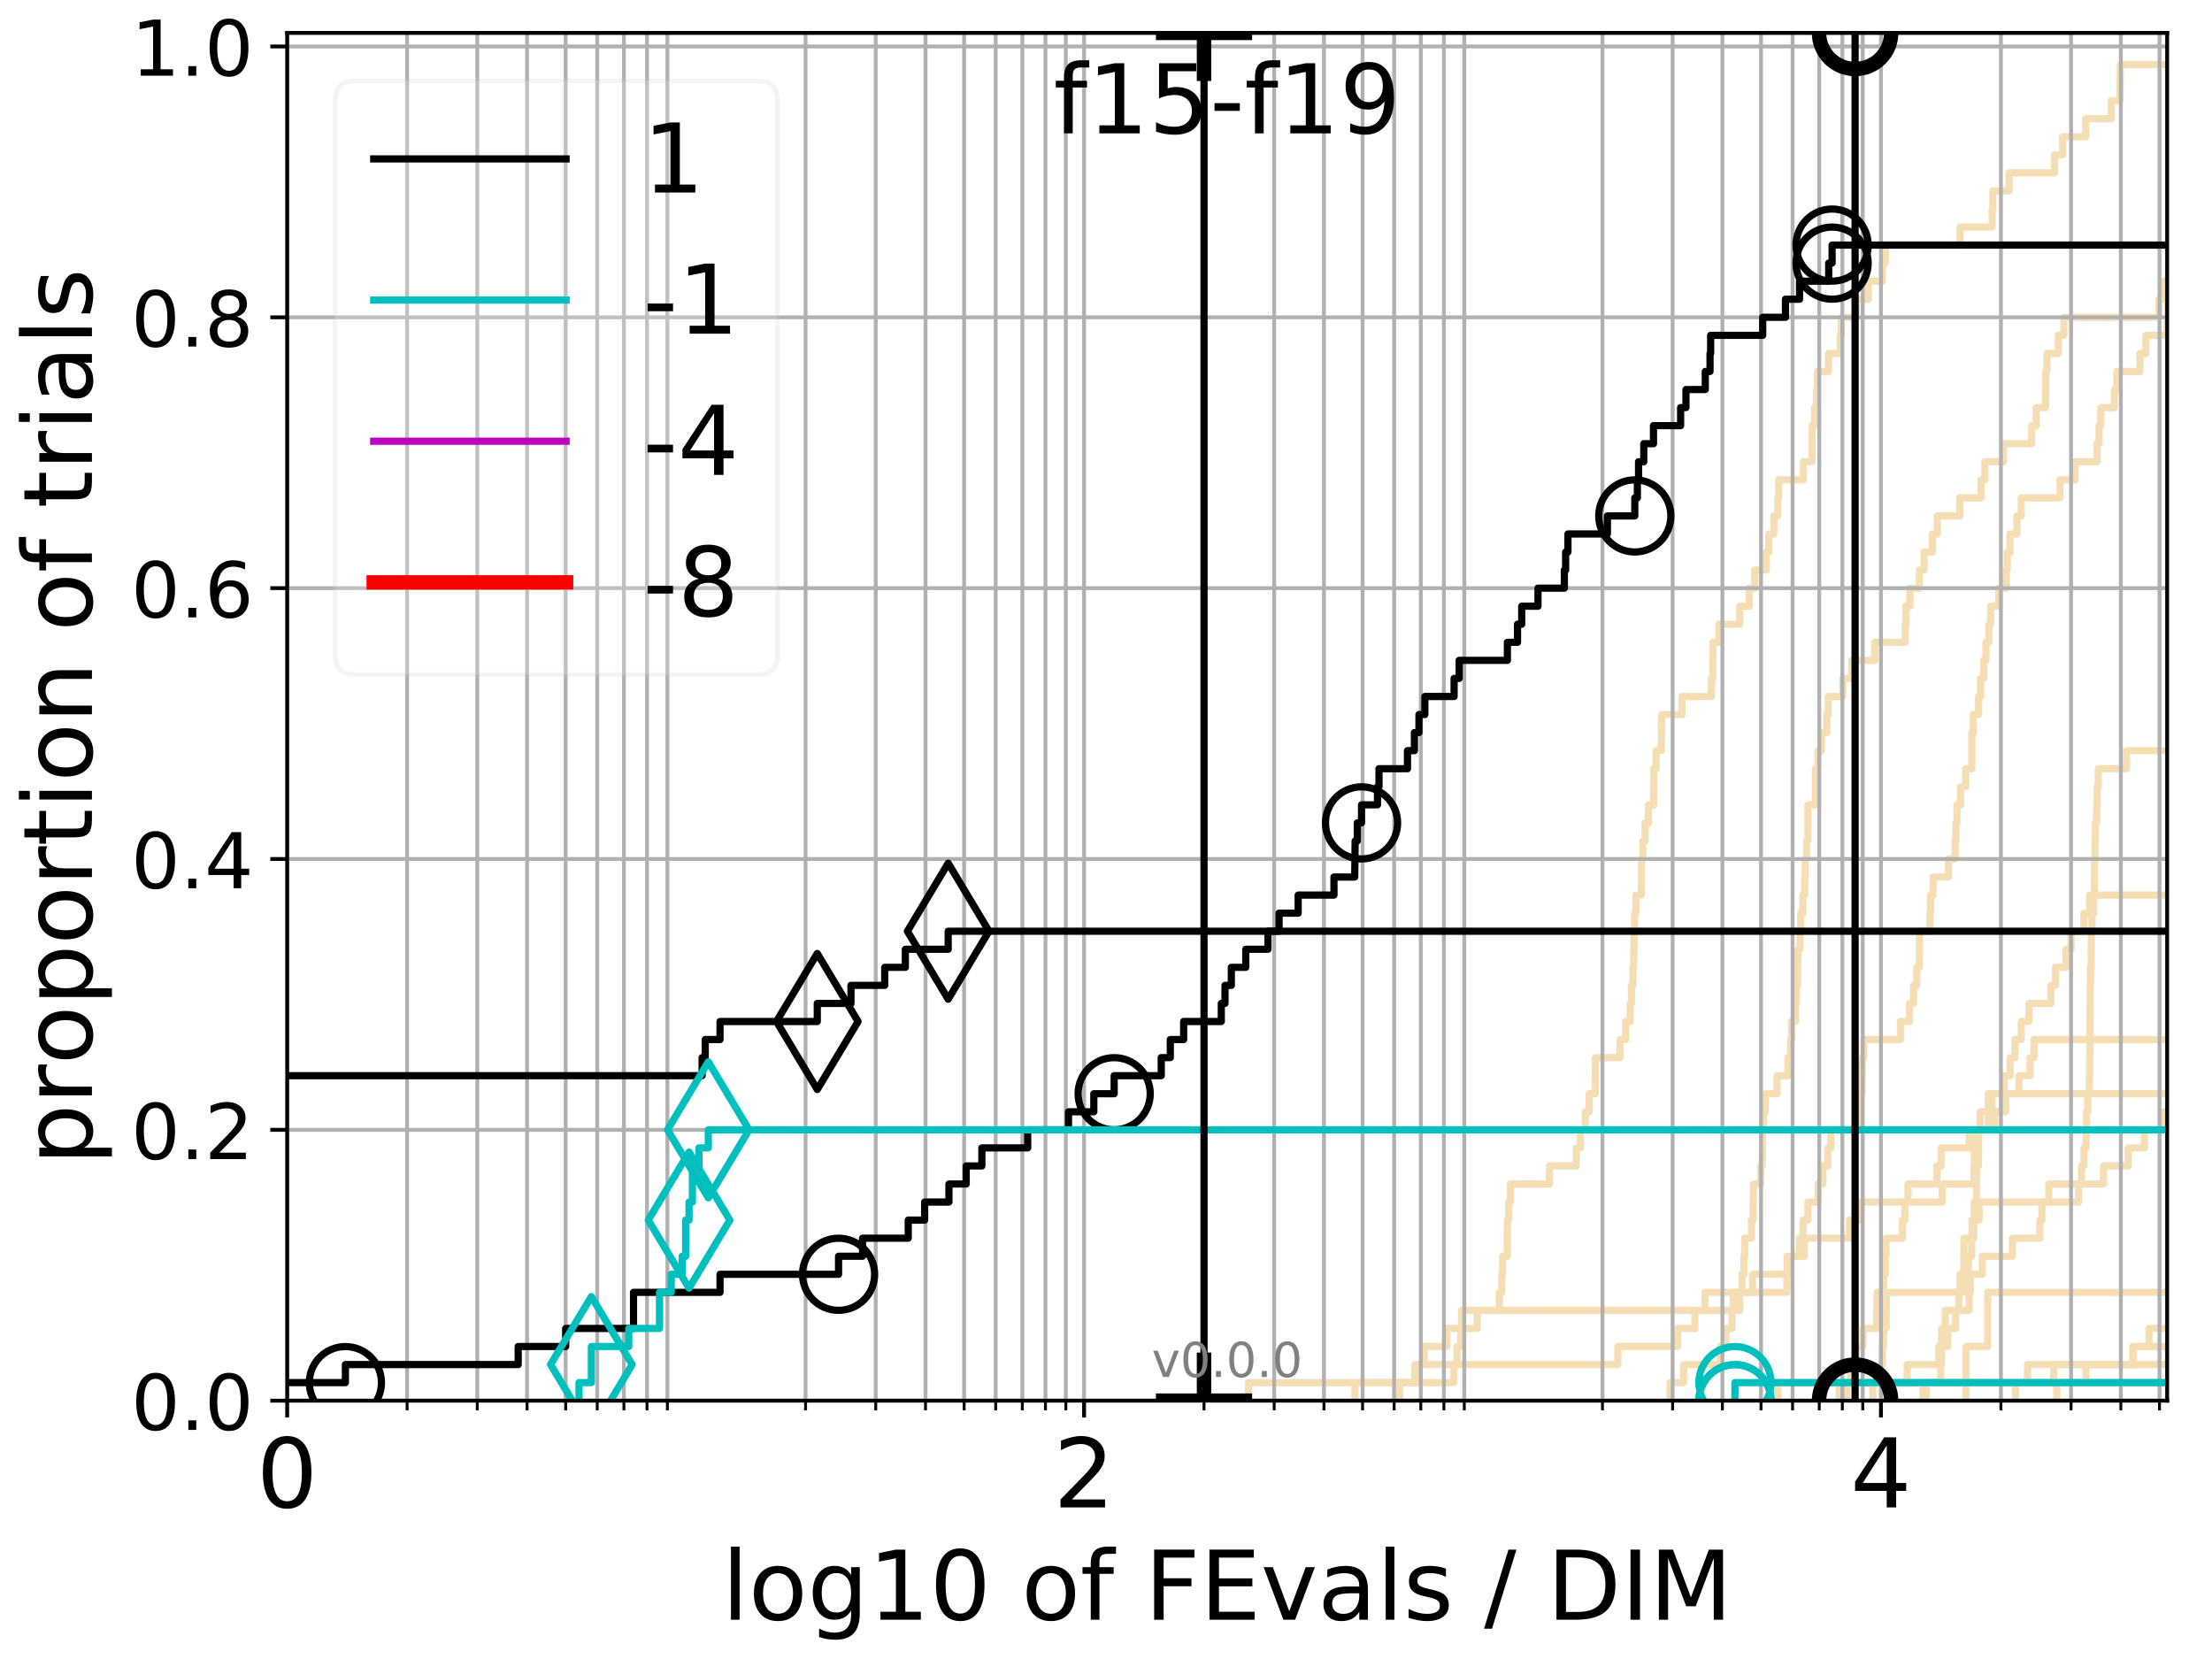 <?xml version="1.0" encoding="utf-8" standalone="no"?>
<!DOCTYPE svg PUBLIC "-//W3C//DTD SVG 1.1//EN"
  "http://www.w3.org/Graphics/SVG/1.1/DTD/svg11.dtd">
<!-- Created with matplotlib (http://matplotlib.org/) -->
<svg height="345pt" version="1.1" viewBox="0 0 460 345" width="460pt" xmlns="http://www.w3.org/2000/svg" xmlns:xlink="http://www.w3.org/1999/xlink">
 <defs>
  <style type="text/css">
*{stroke-linecap:butt;stroke-linejoin:round;}
  </style>
 </defs>
 <g id="figure_1">
  <g id="patch_1">
   <path d="M 0 345.6 
L 460.8 345.6 
L 460.8 0 
L 0 0 
z
" style="fill:#ffffff;"/>
  </g>
  <g id="axes_1">
   <g id="patch_2">
    <path d="M 59.72 291.28 
L 450.672 291.28 
L 450.672 6.845 
L 59.72 6.845 
z
" style="fill:#ffffff;"/>
   </g>
   <g id="line2d_1"/>
   <g id="line2d_2">
    <path clip-path="url(#p7879d741a2)" d="M 408.843 291.28 
L 408.843 280.015 
L 413.353 280.015 
L 413.353 268.751 
L 413.353 268.751 
L 413.353 268.751 
L 450.672 268.751 
" style="fill:none;stroke:#f5deb3;stroke-linecap:square;stroke-width:1.5;"/>
   </g>
   <g id="line2d_3"/>
   <g id="line2d_4"/>
   <g id="line2d_5"/>
   <g id="line2d_6"/>
   <g id="line2d_7">
    <path clip-path="url(#p7879d741a2)" d="M 369.733 291.28 
L 369.733 287.525 
L 396.609 287.525 
L 396.609 283.77 
L 403.202 283.77 
L 403.202 280.015 
L 403.77 280.015 
L 403.77 276.26 
L 404.526 276.26 
L 404.526 272.505 
L 409.499 272.505 
L 409.499 268.751 
L 409.735 268.751 
L 409.735 264.996 
L 412.244 264.996 
L 412.244 261.241 
L 418.501 261.241 
L 418.501 257.486 
L 424.209 257.486 
L 424.209 253.731 
L 424.623 253.731 
L 424.623 249.976 
L 426.066 249.976 
L 426.066 246.221 
L 437.441 246.221 
L 437.441 242.466 
L 442.578 242.466 
L 442.578 238.711 
L 445.93 238.711 
L 445.93 234.956 
L 449.967 234.956 
L 449.967 231.201 
L 451.865 231.201 
L 451.865 227.446 
L 453.36 227.446 
L 453.36 223.692 
L 457.26 223.692 
L 457.313 216.182 
L 457.422 216.182 
L 457.422 212.427 
L 458.745 212.427 
L 458.745 208.672 
L 461.8 208.672 
L 461.8 208.672 
" style="fill:none;stroke:#f5deb3;stroke-linecap:square;stroke-width:1.5;"/>
   </g>
   <g id="line2d_8">
    <path clip-path="url(#p7879d741a2)" d="M 389.465 291.28 
L 389.465 287.525 
L 391.009 287.525 
L 391.009 283.77 
L 391.484 283.77 
L 391.484 280.015 
L 391.682 280.015 
L 391.682 276.26 
L 392.248 276.26 
L 392.248 272.505 
L 392.265 272.505 
L 392.265 268.751 
L 408.361 268.751 
L 408.361 264.996 
L 409.324 264.996 
L 409.324 261.241 
L 410.007 261.241 
L 410.007 257.486 
L 410.088 257.486 
L 410.088 253.731 
L 410.573 253.731 
L 410.573 249.976 
L 411.033 249.976 
L 411.033 246.221 
L 411.039 246.221 
L 411.039 242.466 
L 411.443 242.466 
L 411.443 238.711 
L 411.462 238.711 
L 411.462 234.956 
L 411.79 234.956 
L 411.79 231.201 
L 413.473 231.201 
L 413.473 227.446 
L 453.911 227.446 
L 453.911 223.692 
L 454.524 223.692 
L 454.524 219.937 
L 454.524 219.937 
" style="fill:none;stroke:#f5deb3;stroke-linecap:square;stroke-width:1.5;"/>
   </g>
   <g id="line2d_9">
    <path clip-path="url(#p7879d741a2)" d="M 259.63 291.28 
L 259.63 287.525 
L 302.341 287.525 
L 302.341 283.77 
L 302.989 283.77 
L 302.989 280.015 
L 303.789 280.015 
L 303.789 276.26 
L 307.189 276.26 
L 307.189 272.505 
L 311.775 272.505 
L 311.775 268.751 
L 312.307 268.751 
L 312.307 264.996 
L 312.487 264.996 
L 312.487 261.241 
L 313.46 261.241 
L 313.473 253.731 
L 313.758 253.731 
L 313.758 249.976 
L 314.115 249.976 
L 314.115 246.221 
L 322.217 246.221 
L 322.217 242.466 
L 327.799 242.466 
L 327.799 238.711 
L 328.663 238.711 
L 328.663 234.956 
L 329.671 234.956 
L 329.671 231.201 
L 330.484 231.201 
L 330.484 227.446 
L 331.733 227.446 
L 331.793 219.937 
L 336.907 219.937 
L 336.907 216.182 
L 338.062 216.182 
L 338.062 212.427 
L 339.006 212.427 
L 339.006 208.672 
L 339.278 208.672 
L 339.278 204.917 
L 339.578 204.917 
L 339.578 201.162 
L 339.72 201.162 
L 339.81 193.652 
L 339.932 193.652 
L 339.932 189.897 
L 340.197 189.897 
L 340.197 186.142 
L 341.307 186.142 
L 341.416 178.633 
L 341.611 178.633 
L 341.611 174.878 
L 342.095 174.878 
L 342.095 171.123 
L 342.808 171.123 
L 342.808 167.368 
L 343.86 167.368 
L 343.906 159.858 
L 344.4 159.858 
L 344.4 156.103 
L 345.461 156.103 
L 345.556 148.593 
L 349.769 148.593 
L 349.769 144.838 
L 355.898 144.838 
L 355.898 141.083 
L 356.19 141.083 
L 356.232 133.574 
L 357.455 133.574 
L 357.455 129.819 
L 361.773 129.819 
L 361.773 126.064 
L 363.733 126.064 
L 363.733 122.309 
L 364.882 122.309 
L 364.882 118.554 
L 367.31 118.554 
L 367.31 114.799 
L 367.812 114.799 
L 367.812 111.044 
L 368.885 111.044 
L 368.885 107.289 
L 369.702 107.289 
L 369.702 103.534 
L 369.899 103.534 
L 369.899 99.779 
L 375.015 99.779 
L 375.015 96.024 
L 376.819 96.024 
L 376.849 88.515 
L 377.379 88.515 
L 377.379 84.76 
L 377.767 84.76 
L 377.767 81.005 
L 377.925 81.005 
L 377.925 77.25 
L 380.242 77.25 
L 380.242 73.495 
L 382.695 73.495 
L 382.695 69.74 
L 382.905 69.74 
L 382.905 65.985 
L 385.997 65.985 
L 385.997 62.23 
L 388.517 62.23 
L 388.517 58.475 
L 391.455 58.475 
L 391.455 54.72 
L 392.095 54.72 
L 392.095 50.965 
L 407.627 50.965 
L 407.627 47.211 
L 414.283 47.211 
L 414.283 43.456 
L 414.425 43.456 
L 414.425 39.701 
L 417.78 39.701 
L 417.78 35.946 
L 427.252 35.946 
L 427.252 32.191 
L 428.936 32.191 
L 428.936 28.436 
L 433.744 28.436 
L 433.744 24.681 
L 439.085 24.681 
L 439.085 20.926 
L 440.854 20.926 
L 440.95 13.416 
L 455.067 13.416 
L 455.067 9.661 
L 455.067 9.661 
" style="fill:none;stroke:#f5deb3;stroke-linecap:square;stroke-width:1.5;"/>
   </g>
   <g id="line2d_10"/>
   <g id="line2d_11">
    <path clip-path="url(#p7879d741a2)" d="M 427.715 291.28 
L 427.715 287.525 
L 461.8 287.525 
" style="fill:none;stroke:#f5deb3;stroke-linecap:square;stroke-width:1.5;"/>
   </g>
   <g id="line2d_12"/>
   <g id="line2d_13"/>
   <g id="line2d_14"/>
   <g id="line2d_15"/>
   <g id="line2d_16"/>
   <g id="line2d_17">
    <path clip-path="url(#p7879d741a2)" d="M 382.474 291.28 
L 382.474 287.525 
L 384.909 287.525 
L 384.909 283.77 
L 385.975 283.77 
L 385.975 280.015 
L 387.421 280.015 
L 387.421 276.26 
L 390.227 276.26 
L 390.227 272.505 
L 390.357 272.505 
L 390.357 268.751 
L 391.697 268.751 
L 391.697 264.996 
L 392.068 264.996 
L 392.068 261.241 
L 392.213 261.241 
L 392.213 257.486 
L 395.629 257.486 
L 395.629 253.731 
L 396.129 253.731 
L 396.129 249.976 
L 403.895 249.976 
L 403.895 246.221 
L 410.499 246.221 
L 410.499 242.466 
L 410.584 242.466 
L 410.584 238.711 
L 410.635 238.711 
L 410.635 234.956 
L 413.491 234.956 
L 413.491 231.201 
L 414.231 231.201 
L 414.231 227.446 
L 416.778 227.446 
L 416.778 223.692 
L 418.031 223.692 
L 418.031 219.937 
L 419.016 219.937 
L 419.016 216.182 
L 420.334 216.182 
L 420.334 212.427 
L 421.928 212.427 
L 421.928 208.672 
L 426.5 208.672 
L 426.5 204.917 
L 427.457 204.917 
L 427.457 201.162 
L 429.637 201.162 
L 429.637 197.407 
L 430.688 197.407 
L 430.688 193.652 
L 433.354 193.652 
L 433.354 189.897 
L 434.55 189.897 
L 434.55 186.142 
L 434.55 186.142 
L 434.55 186.142 
L 450.672 186.142 
" style="fill:none;stroke:#f5deb3;stroke-linecap:square;stroke-width:1.5;"/>
   </g>
   <g id="line2d_18"/>
   <g id="line2d_19">
    <path clip-path="url(#p7879d741a2)" d="M 399.897 291.28 
L 399.897 287.525 
L 433.783 287.525 
L 433.783 283.77 
L 443.618 283.77 
L 443.618 280.015 
L 446.885 280.015 
L 446.885 276.26 
L 455.334 276.26 
L 455.334 272.505 
L 460.911 272.505 
L 460.911 268.751 
L 461.8 268.751 
L 461.8 268.751 
" style="fill:none;stroke:#f5deb3;stroke-linecap:square;stroke-width:1.5;"/>
   </g>
   <g id="line2d_20">
    <path clip-path="url(#p7879d741a2)" d="M 384.009 291.28 
L 384.009 287.525 
L 384.009 287.525 
L 384.009 287.525 
L 450.672 287.525 
" style="fill:none;stroke:#f5deb3;stroke-linecap:square;stroke-width:1.5;"/>
   </g>
   <g id="line2d_21"/>
   <g id="line2d_22">
    <path clip-path="url(#p7879d741a2)" d="M 400.046 291.28 
L 400.046 287.525 
L 421.635 287.525 
L 421.635 283.77 
L 443.522 283.77 
L 443.522 280.015 
L 454.131 280.015 
L 454.131 276.26 
L 461.8 276.26 
" style="fill:none;stroke:#f5deb3;stroke-linecap:square;stroke-width:1.5;"/>
   </g>
   <g id="line2d_23">
    <path clip-path="url(#p7879d741a2)" d="M 419.133 291.28 
L 419.133 287.525 
L 427.082 287.525 
L 427.082 283.77 
L 427.082 283.77 
L 427.082 283.77 
L 450.672 283.77 
" style="fill:none;stroke:#f5deb3;stroke-linecap:square;stroke-width:1.5;"/>
   </g>
   <g id="line2d_24">
    <path clip-path="url(#p7879d741a2)" d="M 291.062 291.28 
L 291.062 287.525 
L 294.23 287.525 
L 294.23 283.77 
L 296.167 283.77 
L 296.167 280.015 
L 300.885 280.015 
L 300.885 276.26 
L 303.936 276.26 
L 303.936 272.505 
L 360.425 272.505 
L 360.425 268.751 
L 362.243 268.751 
L 362.243 264.996 
L 362.665 264.996 
L 362.665 261.241 
L 362.814 261.241 
L 362.814 257.486 
L 364.238 257.486 
L 364.238 253.731 
L 364.553 253.731 
L 364.645 246.221 
L 366.127 246.221 
L 366.127 242.466 
L 366.471 242.466 
L 366.554 234.956 
L 366.74 234.956 
L 366.74 231.201 
L 367.085 231.201 
L 367.085 227.446 
L 369.559 227.446 
L 369.559 223.692 
L 371.807 223.692 
L 371.807 219.937 
L 372.363 219.937 
L 372.363 216.182 
L 372.572 216.182 
L 372.572 212.427 
L 373.397 212.427 
L 373.397 208.672 
L 373.573 208.672 
L 373.573 204.917 
L 373.813 204.917 
L 373.902 197.407 
L 374.325 197.407 
L 374.325 193.652 
L 374.447 193.652 
L 374.447 189.897 
L 374.917 189.897 
L 374.917 186.142 
L 375.306 186.142 
L 375.306 182.387 
L 375.42 182.387 
L 375.42 178.633 
L 375.684 178.633 
L 375.684 174.878 
L 375.952 174.878 
L 375.99 167.368 
L 377.506 167.368 
L 377.525 159.858 
L 378.053 159.858 
L 378.053 156.103 
L 378.791 156.103 
L 378.791 152.348 
L 379.908 152.348 
L 379.908 148.593 
L 380.2 148.593 
L 380.2 144.838 
L 383.225 144.838 
L 383.225 141.083 
L 385.134 141.083 
L 385.134 137.329 
L 389.86 137.329 
L 389.86 133.574 
L 396.209 133.574 
L 396.209 129.819 
L 396.375 129.819 
L 396.375 126.064 
L 397.164 126.064 
L 397.164 122.309 
L 399.128 122.309 
L 399.128 118.554 
L 400.113 118.554 
L 400.113 114.799 
L 401.861 114.799 
L 401.861 111.044 
L 402.875 111.044 
L 402.875 107.289 
L 407.542 107.289 
L 407.542 103.534 
L 411.974 103.534 
L 411.974 99.779 
L 412.766 99.779 
L 412.766 96.024 
L 416.648 96.024 
L 416.648 92.27 
L 422.484 92.27 
L 422.484 88.515 
L 423.424 88.515 
L 423.424 84.76 
L 425.392 84.76 
L 425.434 77.25 
L 425.685 77.25 
L 425.685 73.495 
L 428.042 73.495 
L 428.042 69.74 
L 429.203 69.74 
L 429.203 65.985 
L 448.956 65.985 
L 448.956 62.23 
L 449.749 62.23 
L 449.749 58.475 
L 450.993 58.475 
L 450.993 54.72 
L 454.992 54.72 
L 454.992 50.965 
L 461.601 50.965 
L 461.601 47.211 
L 461.8 47.211 
L 461.8 47.211 
" style="fill:none;stroke:#f5deb3;stroke-linecap:square;stroke-width:1.5;"/>
   </g>
   <g id="line2d_25">
    <path clip-path="url(#p7879d741a2)" d="M 400.573 291.28 
L 400.573 287.525 
L 403.585 287.525 
L 403.585 283.77 
L 403.768 283.77 
L 403.768 280.015 
L 405.049 280.015 
L 405.049 276.26 
L 406.697 276.26 
L 406.697 272.505 
L 407.339 272.505 
L 407.339 268.751 
L 407.613 268.751 
L 407.613 264.996 
L 408.384 264.996 
L 408.384 261.241 
L 408.421 261.241 
L 408.421 257.486 
L 410.455 257.486 
L 410.455 253.731 
L 411.561 253.731 
L 411.561 249.976 
L 432.234 249.976 
L 432.234 246.221 
L 432.867 246.221 
L 432.867 242.466 
L 433.366 242.466 
L 433.366 238.711 
L 433.796 238.711 
L 433.796 234.956 
L 433.898 234.956 
L 433.898 231.201 
L 434.151 231.201 
L 434.151 227.446 
L 434.51 227.446 
L 434.51 223.692 
L 434.546 223.692 
L 434.546 219.937 
L 434.623 219.937 
L 434.623 216.182 
L 434.624 216.182 
L 434.624 212.427 
L 434.654 212.427 
L 434.654 208.672 
L 434.664 208.672 
L 434.664 204.917 
L 434.726 204.917 
L 434.726 201.162 
L 434.886 201.162 
L 434.886 197.407 
L 434.911 197.407 
L 434.911 193.652 
L 435.033 193.652 
L 435.033 189.897 
L 435.392 189.897 
L 435.392 186.142 
L 435.555 186.142 
L 435.555 182.387 
L 435.588 182.387 
L 435.588 178.633 
L 435.679 178.633 
L 435.679 174.878 
L 435.735 174.878 
L 435.735 171.123 
L 436.019 171.123 
L 436.019 167.368 
L 436.133 167.368 
L 436.133 163.613 
L 436.342 163.613 
L 436.342 159.858 
L 442.238 159.858 
L 442.238 156.103 
L 461.8 156.103 
" style="fill:none;stroke:#f5deb3;stroke-linecap:square;stroke-width:1.5;"/>
   </g>
   <g id="line2d_26">
    <path clip-path="url(#p7879d741a2)" d="M 347.307 291.28 
L 347.307 287.525 
L 350.111 287.525 
L 350.111 283.77 
L 357.737 283.77 
L 357.737 280.015 
L 358.92 280.015 
L 358.92 276.26 
L 360.183 276.26 
L 360.183 272.505 
L 361.777 272.505 
L 361.777 268.751 
L 364.452 268.751 
L 364.452 264.996 
L 371.647 264.996 
L 371.647 261.241 
L 375.248 261.241 
L 375.248 257.486 
L 384.61 257.486 
L 384.61 253.731 
L 386.616 253.731 
L 386.616 249.976 
L 396.773 249.976 
L 396.773 246.221 
L 402.773 246.221 
L 402.773 242.466 
L 403.686 242.466 
L 403.686 238.711 
L 409.51 238.711 
L 409.51 234.956 
L 414.794 234.956 
L 414.794 231.201 
L 417.073 231.201 
L 417.073 227.446 
L 419.858 227.446 
L 419.858 223.692 
L 422.158 223.692 
L 422.158 219.937 
L 422.992 219.937 
L 422.992 216.182 
L 422.992 216.182 
L 422.992 216.182 
L 450.672 216.182 
" style="fill:none;stroke:#f5deb3;stroke-linecap:square;stroke-width:1.5;"/>
   </g>
   <g id="line2d_27"/>
   <g id="line2d_28">
    <path clip-path="url(#p7879d741a2)" d="M 281.767 291.28 
L 281.767 287.525 
L 294.79 287.525 
L 294.79 283.77 
L 336.44 283.77 
L 336.44 280.015 
L 348.888 280.015 
L 348.888 276.26 
L 352.458 276.26 
L 352.458 272.505 
L 354.568 272.505 
L 354.568 268.751 
L 371.587 268.751 
L 371.587 264.996 
L 372.344 264.996 
L 372.344 261.241 
L 374.179 261.241 
L 374.179 257.486 
L 374.954 257.486 
L 374.954 253.731 
L 375.984 253.731 
L 375.984 249.976 
L 378.078 249.976 
L 378.078 246.221 
L 379.081 246.221 
L 379.081 242.466 
L 380.12 242.466 
L 380.12 238.711 
L 380.734 238.711 
L 380.734 234.956 
L 386.427 234.956 
L 386.427 231.201 
L 386.644 231.201 
L 386.644 227.446 
L 387.199 227.446 
L 387.279 219.937 
L 387.596 219.937 
L 387.596 216.182 
L 395.202 216.182 
L 395.202 212.427 
L 397.09 212.427 
L 397.09 208.672 
L 397.938 208.672 
L 397.938 204.917 
L 398.599 204.917 
L 398.599 201.162 
L 399.125 201.162 
L 399.218 193.652 
L 401.312 193.652 
L 401.312 189.897 
L 401.469 189.897 
L 401.469 186.142 
L 401.993 186.142 
L 401.993 182.387 
L 405.193 182.387 
L 405.193 178.633 
L 406.574 178.633 
L 406.574 174.878 
L 406.743 174.878 
L 406.743 171.123 
L 406.961 171.123 
L 406.961 167.368 
L 407.716 167.368 
L 407.716 163.613 
L 408.768 163.613 
L 408.768 159.858 
L 410.062 159.858 
L 410.065 152.348 
L 410.352 152.348 
L 410.352 148.593 
L 411.455 148.593 
L 411.455 144.838 
L 411.873 144.838 
L 411.873 141.083 
L 412.541 141.083 
L 412.541 137.329 
L 412.994 137.329 
L 412.994 133.574 
L 413.617 133.574 
L 413.617 129.819 
L 413.98 129.819 
L 413.98 126.064 
L 415.666 126.064 
L 415.666 122.309 
L 417.249 122.309 
L 417.249 118.554 
L 417.425 118.554 
L 417.425 114.799 
L 418.003 114.799 
L 418.003 111.044 
L 419.428 111.044 
L 419.428 107.289 
L 420.332 107.289 
L 420.332 103.534 
L 428.404 103.534 
L 428.404 99.779 
L 431.527 99.779 
L 431.527 96.024 
L 436.111 96.024 
L 436.111 92.27 
L 436.508 92.27 
L 436.508 88.515 
L 436.888 88.515 
L 436.888 84.76 
L 439.689 84.76 
L 439.689 81.005 
L 440.227 81.005 
L 440.227 77.25 
L 445.014 77.25 
L 445.014 73.495 
L 446.242 73.495 
L 446.242 69.74 
L 450.668 69.74 
L 450.668 65.985 
L 450.846 65.985 
L 450.846 62.23 
L 461.8 62.23 
L 461.8 62.23 
" style="fill:none;stroke:#f5deb3;stroke-linecap:square;stroke-width:1.5;"/>
   </g>
   <g id="line2d_29"/>
   <g id="line2d_30"/>
   <g id="matplotlib.axis_1">
    <g id="xtick_1">
     <g id="line2d_31">
      <path clip-path="url(#p7879d741a2)" d="M 59.72 291.28 
L 59.72 6.845 
" style="fill:none;stroke:#b0b0b0;stroke-linecap:square;stroke-width:0.8;"/>
     </g>
     <g id="line2d_32">
      <defs>
       <path d="M 0 0 
L 0 3.5 
" id="m6dd283deac" style="stroke:#000000;stroke-width:0.8;"/>
      </defs>
      <g>
       <use style="stroke:#000000;stroke-width:0.8;" x="59.72" xlink:href="#m6dd283deac" y="291.28"/>
      </g>
     </g>
     <g id="text_1">
      <!-- 0 -->
      <defs>
       <path d="M 31.781 66.406 
Q 24.172 66.406 20.328 58.906 
Q 16.5 51.422 16.5 36.375 
Q 16.5 21.391 20.328 13.891 
Q 24.172 6.391 31.781 6.391 
Q 39.453 6.391 43.281 13.891 
Q 47.125 21.391 47.125 36.375 
Q 47.125 51.422 43.281 58.906 
Q 39.453 66.406 31.781 66.406 
z
M 31.781 74.219 
Q 44.047 74.219 50.516 64.516 
Q 56.984 54.828 56.984 36.375 
Q 56.984 17.969 50.516 8.266 
Q 44.047 -1.422 31.781 -1.422 
Q 19.531 -1.422 13.062 8.266 
Q 6.594 17.969 6.594 36.375 
Q 6.594 54.828 13.062 64.516 
Q 19.531 74.219 31.781 74.219 
z
" id="DejaVuSans-30"/>
      </defs>
      <g transform="translate(53.358 313.477)scale(0.2 -0.2)">
       <use xlink:href="#DejaVuSans-30"/>
      </g>
     </g>
    </g>
    <g id="xtick_2">
     <g id="line2d_33">
      <path clip-path="url(#p7879d741a2)" d="M 225.44 291.28 
L 225.44 6.845 
" style="fill:none;stroke:#b0b0b0;stroke-linecap:square;stroke-width:0.8;"/>
     </g>
     <g id="line2d_34">
      <g>
       <use style="stroke:#000000;stroke-width:0.8;" x="225.44" xlink:href="#m6dd283deac" y="291.28"/>
      </g>
     </g>
     <g id="text_2">
      <!-- 2 -->
      <defs>
       <path d="M 19.188 8.297 
L 53.609 8.297 
L 53.609 0 
L 7.328 0 
L 7.328 8.297 
Q 12.938 14.109 22.625 23.891 
Q 32.328 33.688 34.812 36.531 
Q 39.547 41.844 41.422 45.531 
Q 43.312 49.219 43.312 52.781 
Q 43.312 58.594 39.234 62.25 
Q 35.156 65.922 28.609 65.922 
Q 23.969 65.922 18.812 64.312 
Q 13.672 62.703 7.812 59.422 
L 7.812 69.391 
Q 13.766 71.781 18.938 73 
Q 24.125 74.219 28.422 74.219 
Q 39.75 74.219 46.484 68.547 
Q 53.219 62.891 53.219 53.422 
Q 53.219 48.922 51.531 44.891 
Q 49.859 40.875 45.406 35.406 
Q 44.188 33.984 37.641 27.219 
Q 31.109 20.453 19.188 8.297 
z
" id="DejaVuSans-32"/>
      </defs>
      <g transform="translate(219.077 313.477)scale(0.2 -0.2)">
       <use xlink:href="#DejaVuSans-32"/>
      </g>
     </g>
    </g>
    <g id="xtick_3">
     <g id="line2d_35">
      <path clip-path="url(#p7879d741a2)" d="M 391.159 291.28 
L 391.159 6.845 
" style="fill:none;stroke:#b0b0b0;stroke-linecap:square;stroke-width:0.8;"/>
     </g>
     <g id="line2d_36">
      <g>
       <use style="stroke:#000000;stroke-width:0.8;" x="391.159" xlink:href="#m6dd283deac" y="291.28"/>
      </g>
     </g>
     <g id="text_3">
      <!-- 4 -->
      <defs>
       <path d="M 37.797 64.312 
L 12.891 25.391 
L 37.797 25.391 
z
M 35.203 72.906 
L 47.609 72.906 
L 47.609 25.391 
L 58.016 25.391 
L 58.016 17.188 
L 47.609 17.188 
L 47.609 0 
L 37.797 0 
L 37.797 17.188 
L 4.891 17.188 
L 4.891 26.703 
z
" id="DejaVuSans-34"/>
      </defs>
      <g transform="translate(384.797 313.477)scale(0.2 -0.2)">
       <use xlink:href="#DejaVuSans-34"/>
      </g>
     </g>
    </g>
    <g id="xtick_4">
     <g id="line2d_37">
      <path clip-path="url(#p7879d741a2)" d="M 84.663 291.28 
L 84.663 6.845 
" style="fill:none;stroke:#b0b0b0;stroke-linecap:square;stroke-width:0.8;"/>
     </g>
     <g id="line2d_38">
      <defs>
       <path d="M 0 0 
L 0 2 
" id="m8d78110c85" style="stroke:#000000;stroke-width:0.6;"/>
      </defs>
      <g>
       <use style="stroke:#000000;stroke-width:0.6;" x="84.663" xlink:href="#m8d78110c85" y="291.28"/>
      </g>
     </g>
    </g>
    <g id="xtick_5">
     <g id="line2d_39">
      <path clip-path="url(#p7879d741a2)" d="M 99.254 291.28 
L 99.254 6.845 
" style="fill:none;stroke:#b0b0b0;stroke-linecap:square;stroke-width:0.8;"/>
     </g>
     <g id="line2d_40">
      <g>
       <use style="stroke:#000000;stroke-width:0.6;" x="99.254" xlink:href="#m8d78110c85" y="291.28"/>
      </g>
     </g>
    </g>
    <g id="xtick_6">
     <g id="line2d_41">
      <path clip-path="url(#p7879d741a2)" d="M 109.607 291.28 
L 109.607 6.845 
" style="fill:none;stroke:#b0b0b0;stroke-linecap:square;stroke-width:0.8;"/>
     </g>
     <g id="line2d_42">
      <g>
       <use style="stroke:#000000;stroke-width:0.6;" x="109.607" xlink:href="#m8d78110c85" y="291.28"/>
      </g>
     </g>
    </g>
    <g id="xtick_7">
     <g id="line2d_43">
      <path clip-path="url(#p7879d741a2)" d="M 117.637 291.28 
L 117.637 6.845 
" style="fill:none;stroke:#b0b0b0;stroke-linecap:square;stroke-width:0.8;"/>
     </g>
     <g id="line2d_44">
      <g>
       <use style="stroke:#000000;stroke-width:0.6;" x="117.637" xlink:href="#m8d78110c85" y="291.28"/>
      </g>
     </g>
    </g>
    <g id="xtick_8">
     <g id="line2d_45">
      <path clip-path="url(#p7879d741a2)" d="M 124.197 291.28 
L 124.197 6.845 
" style="fill:none;stroke:#b0b0b0;stroke-linecap:square;stroke-width:0.8;"/>
     </g>
     <g id="line2d_46">
      <g>
       <use style="stroke:#000000;stroke-width:0.6;" x="124.197" xlink:href="#m8d78110c85" y="291.28"/>
      </g>
     </g>
    </g>
    <g id="xtick_9">
     <g id="line2d_47">
      <path clip-path="url(#p7879d741a2)" d="M 129.745 291.28 
L 129.745 6.845 
" style="fill:none;stroke:#b0b0b0;stroke-linecap:square;stroke-width:0.8;"/>
     </g>
     <g id="line2d_48">
      <g>
       <use style="stroke:#000000;stroke-width:0.6;" x="129.745" xlink:href="#m8d78110c85" y="291.28"/>
      </g>
     </g>
    </g>
    <g id="xtick_10">
     <g id="line2d_49">
      <path clip-path="url(#p7879d741a2)" d="M 134.55 291.28 
L 134.55 6.845 
" style="fill:none;stroke:#b0b0b0;stroke-linecap:square;stroke-width:0.8;"/>
     </g>
     <g id="line2d_50">
      <g>
       <use style="stroke:#000000;stroke-width:0.6;" x="134.55" xlink:href="#m8d78110c85" y="291.28"/>
      </g>
     </g>
    </g>
    <g id="xtick_11">
     <g id="line2d_51">
      <path clip-path="url(#p7879d741a2)" d="M 138.788 291.28 
L 138.788 6.845 
" style="fill:none;stroke:#b0b0b0;stroke-linecap:square;stroke-width:0.8;"/>
     </g>
     <g id="line2d_52">
      <g>
       <use style="stroke:#000000;stroke-width:0.6;" x="138.788" xlink:href="#m8d78110c85" y="291.28"/>
      </g>
     </g>
    </g>
    <g id="xtick_12">
     <g id="line2d_53">
      <path clip-path="url(#p7879d741a2)" d="M 167.523 291.28 
L 167.523 6.845 
" style="fill:none;stroke:#b0b0b0;stroke-linecap:square;stroke-width:0.8;"/>
     </g>
     <g id="line2d_54">
      <g>
       <use style="stroke:#000000;stroke-width:0.6;" x="167.523" xlink:href="#m8d78110c85" y="291.28"/>
      </g>
     </g>
    </g>
    <g id="xtick_13">
     <g id="line2d_55">
      <path clip-path="url(#p7879d741a2)" d="M 182.114 291.28 
L 182.114 6.845 
" style="fill:none;stroke:#b0b0b0;stroke-linecap:square;stroke-width:0.8;"/>
     </g>
     <g id="line2d_56">
      <g>
       <use style="stroke:#000000;stroke-width:0.6;" x="182.114" xlink:href="#m8d78110c85" y="291.28"/>
      </g>
     </g>
    </g>
    <g id="xtick_14">
     <g id="line2d_57">
      <path clip-path="url(#p7879d741a2)" d="M 192.466 291.28 
L 192.466 6.845 
" style="fill:none;stroke:#b0b0b0;stroke-linecap:square;stroke-width:0.8;"/>
     </g>
     <g id="line2d_58">
      <g>
       <use style="stroke:#000000;stroke-width:0.6;" x="192.466" xlink:href="#m8d78110c85" y="291.28"/>
      </g>
     </g>
    </g>
    <g id="xtick_15">
     <g id="line2d_59">
      <path clip-path="url(#p7879d741a2)" d="M 200.496 291.28 
L 200.496 6.845 
" style="fill:none;stroke:#b0b0b0;stroke-linecap:square;stroke-width:0.8;"/>
     </g>
     <g id="line2d_60">
      <g>
       <use style="stroke:#000000;stroke-width:0.6;" x="200.496" xlink:href="#m8d78110c85" y="291.28"/>
      </g>
     </g>
    </g>
    <g id="xtick_16">
     <g id="line2d_61">
      <path clip-path="url(#p7879d741a2)" d="M 207.057 291.28 
L 207.057 6.845 
" style="fill:none;stroke:#b0b0b0;stroke-linecap:square;stroke-width:0.8;"/>
     </g>
     <g id="line2d_62">
      <g>
       <use style="stroke:#000000;stroke-width:0.6;" x="207.057" xlink:href="#m8d78110c85" y="291.28"/>
      </g>
     </g>
    </g>
    <g id="xtick_17">
     <g id="line2d_63">
      <path clip-path="url(#p7879d741a2)" d="M 212.605 291.28 
L 212.605 6.845 
" style="fill:none;stroke:#b0b0b0;stroke-linecap:square;stroke-width:0.8;"/>
     </g>
     <g id="line2d_64">
      <g>
       <use style="stroke:#000000;stroke-width:0.6;" x="212.605" xlink:href="#m8d78110c85" y="291.28"/>
      </g>
     </g>
    </g>
    <g id="xtick_18">
     <g id="line2d_65">
      <path clip-path="url(#p7879d741a2)" d="M 217.41 291.28 
L 217.41 6.845 
" style="fill:none;stroke:#b0b0b0;stroke-linecap:square;stroke-width:0.8;"/>
     </g>
     <g id="line2d_66">
      <g>
       <use style="stroke:#000000;stroke-width:0.6;" x="217.41" xlink:href="#m8d78110c85" y="291.28"/>
      </g>
     </g>
    </g>
    <g id="xtick_19">
     <g id="line2d_67">
      <path clip-path="url(#p7879d741a2)" d="M 221.648 291.28 
L 221.648 6.845 
" style="fill:none;stroke:#b0b0b0;stroke-linecap:square;stroke-width:0.8;"/>
     </g>
     <g id="line2d_68">
      <g>
       <use style="stroke:#000000;stroke-width:0.6;" x="221.648" xlink:href="#m8d78110c85" y="291.28"/>
      </g>
     </g>
    </g>
    <g id="xtick_20">
     <g id="line2d_69">
      <path clip-path="url(#p7879d741a2)" d="M 250.383 291.28 
L 250.383 6.845 
" style="fill:none;stroke:#b0b0b0;stroke-linecap:square;stroke-width:0.8;"/>
     </g>
     <g id="line2d_70">
      <g>
       <use style="stroke:#000000;stroke-width:0.6;" x="250.383" xlink:href="#m8d78110c85" y="291.28"/>
      </g>
     </g>
    </g>
    <g id="xtick_21">
     <g id="line2d_71">
      <path clip-path="url(#p7879d741a2)" d="M 264.974 291.28 
L 264.974 6.845 
" style="fill:none;stroke:#b0b0b0;stroke-linecap:square;stroke-width:0.8;"/>
     </g>
     <g id="line2d_72">
      <g>
       <use style="stroke:#000000;stroke-width:0.6;" x="264.974" xlink:href="#m8d78110c85" y="291.28"/>
      </g>
     </g>
    </g>
    <g id="xtick_22">
     <g id="line2d_73">
      <path clip-path="url(#p7879d741a2)" d="M 275.326 291.28 
L 275.326 6.845 
" style="fill:none;stroke:#b0b0b0;stroke-linecap:square;stroke-width:0.8;"/>
     </g>
     <g id="line2d_74">
      <g>
       <use style="stroke:#000000;stroke-width:0.6;" x="275.326" xlink:href="#m8d78110c85" y="291.28"/>
      </g>
     </g>
    </g>
    <g id="xtick_23">
     <g id="line2d_75">
      <path clip-path="url(#p7879d741a2)" d="M 283.356 291.28 
L 283.356 6.845 
" style="fill:none;stroke:#b0b0b0;stroke-linecap:square;stroke-width:0.8;"/>
     </g>
     <g id="line2d_76">
      <g>
       <use style="stroke:#000000;stroke-width:0.6;" x="283.356" xlink:href="#m8d78110c85" y="291.28"/>
      </g>
     </g>
    </g>
    <g id="xtick_24">
     <g id="line2d_77">
      <path clip-path="url(#p7879d741a2)" d="M 289.917 291.28 
L 289.917 6.845 
" style="fill:none;stroke:#b0b0b0;stroke-linecap:square;stroke-width:0.8;"/>
     </g>
     <g id="line2d_78">
      <g>
       <use style="stroke:#000000;stroke-width:0.6;" x="289.917" xlink:href="#m8d78110c85" y="291.28"/>
      </g>
     </g>
    </g>
    <g id="xtick_25">
     <g id="line2d_79">
      <path clip-path="url(#p7879d741a2)" d="M 295.464 291.28 
L 295.464 6.845 
" style="fill:none;stroke:#b0b0b0;stroke-linecap:square;stroke-width:0.8;"/>
     </g>
     <g id="line2d_80">
      <g>
       <use style="stroke:#000000;stroke-width:0.6;" x="295.464" xlink:href="#m8d78110c85" y="291.28"/>
      </g>
     </g>
    </g>
    <g id="xtick_26">
     <g id="line2d_81">
      <path clip-path="url(#p7879d741a2)" d="M 300.27 291.28 
L 300.27 6.845 
" style="fill:none;stroke:#b0b0b0;stroke-linecap:square;stroke-width:0.8;"/>
     </g>
     <g id="line2d_82">
      <g>
       <use style="stroke:#000000;stroke-width:0.6;" x="300.27" xlink:href="#m8d78110c85" y="291.28"/>
      </g>
     </g>
    </g>
    <g id="xtick_27">
     <g id="line2d_83">
      <path clip-path="url(#p7879d741a2)" d="M 304.508 291.28 
L 304.508 6.845 
" style="fill:none;stroke:#b0b0b0;stroke-linecap:square;stroke-width:0.8;"/>
     </g>
     <g id="line2d_84">
      <g>
       <use style="stroke:#000000;stroke-width:0.6;" x="304.508" xlink:href="#m8d78110c85" y="291.28"/>
      </g>
     </g>
    </g>
    <g id="xtick_28">
     <g id="line2d_85">
      <path clip-path="url(#p7879d741a2)" d="M 333.243 291.28 
L 333.243 6.845 
" style="fill:none;stroke:#b0b0b0;stroke-linecap:square;stroke-width:0.8;"/>
     </g>
     <g id="line2d_86">
      <g>
       <use style="stroke:#000000;stroke-width:0.6;" x="333.243" xlink:href="#m8d78110c85" y="291.28"/>
      </g>
     </g>
    </g>
    <g id="xtick_29">
     <g id="line2d_87">
      <path clip-path="url(#p7879d741a2)" d="M 347.834 291.28 
L 347.834 6.845 
" style="fill:none;stroke:#b0b0b0;stroke-linecap:square;stroke-width:0.8;"/>
     </g>
     <g id="line2d_88">
      <g>
       <use style="stroke:#000000;stroke-width:0.6;" x="347.834" xlink:href="#m8d78110c85" y="291.28"/>
      </g>
     </g>
    </g>
    <g id="xtick_30">
     <g id="line2d_89">
      <path clip-path="url(#p7879d741a2)" d="M 358.186 291.28 
L 358.186 6.845 
" style="fill:none;stroke:#b0b0b0;stroke-linecap:square;stroke-width:0.8;"/>
     </g>
     <g id="line2d_90">
      <g>
       <use style="stroke:#000000;stroke-width:0.6;" x="358.186" xlink:href="#m8d78110c85" y="291.28"/>
      </g>
     </g>
    </g>
    <g id="xtick_31">
     <g id="line2d_91">
      <path clip-path="url(#p7879d741a2)" d="M 366.216 291.28 
L 366.216 6.845 
" style="fill:none;stroke:#b0b0b0;stroke-linecap:square;stroke-width:0.8;"/>
     </g>
     <g id="line2d_92">
      <g>
       <use style="stroke:#000000;stroke-width:0.6;" x="366.216" xlink:href="#m8d78110c85" y="291.28"/>
      </g>
     </g>
    </g>
    <g id="xtick_32">
     <g id="line2d_93">
      <path clip-path="url(#p7879d741a2)" d="M 372.777 291.28 
L 372.777 6.845 
" style="fill:none;stroke:#b0b0b0;stroke-linecap:square;stroke-width:0.8;"/>
     </g>
     <g id="line2d_94">
      <g>
       <use style="stroke:#000000;stroke-width:0.6;" x="372.777" xlink:href="#m8d78110c85" y="291.28"/>
      </g>
     </g>
    </g>
    <g id="xtick_33">
     <g id="line2d_95">
      <path clip-path="url(#p7879d741a2)" d="M 378.324 291.28 
L 378.324 6.845 
" style="fill:none;stroke:#b0b0b0;stroke-linecap:square;stroke-width:0.8;"/>
     </g>
     <g id="line2d_96">
      <g>
       <use style="stroke:#000000;stroke-width:0.6;" x="378.324" xlink:href="#m8d78110c85" y="291.28"/>
      </g>
     </g>
    </g>
    <g id="xtick_34">
     <g id="line2d_97">
      <path clip-path="url(#p7879d741a2)" d="M 383.129 291.28 
L 383.129 6.845 
" style="fill:none;stroke:#b0b0b0;stroke-linecap:square;stroke-width:0.8;"/>
     </g>
     <g id="line2d_98">
      <g>
       <use style="stroke:#000000;stroke-width:0.6;" x="383.129" xlink:href="#m8d78110c85" y="291.28"/>
      </g>
     </g>
    </g>
    <g id="xtick_35">
     <g id="line2d_99">
      <path clip-path="url(#p7879d741a2)" d="M 387.368 291.28 
L 387.368 6.845 
" style="fill:none;stroke:#b0b0b0;stroke-linecap:square;stroke-width:0.8;"/>
     </g>
     <g id="line2d_100">
      <g>
       <use style="stroke:#000000;stroke-width:0.6;" x="387.368" xlink:href="#m8d78110c85" y="291.28"/>
      </g>
     </g>
    </g>
    <g id="xtick_36">
     <g id="line2d_101">
      <path clip-path="url(#p7879d741a2)" d="M 416.103 291.28 
L 416.103 6.845 
" style="fill:none;stroke:#b0b0b0;stroke-linecap:square;stroke-width:0.8;"/>
     </g>
     <g id="line2d_102">
      <g>
       <use style="stroke:#000000;stroke-width:0.6;" x="416.103" xlink:href="#m8d78110c85" y="291.28"/>
      </g>
     </g>
    </g>
    <g id="xtick_37">
     <g id="line2d_103">
      <path clip-path="url(#p7879d741a2)" d="M 430.693 291.28 
L 430.693 6.845 
" style="fill:none;stroke:#b0b0b0;stroke-linecap:square;stroke-width:0.8;"/>
     </g>
     <g id="line2d_104">
      <g>
       <use style="stroke:#000000;stroke-width:0.6;" x="430.693" xlink:href="#m8d78110c85" y="291.28"/>
      </g>
     </g>
    </g>
    <g id="xtick_38">
     <g id="line2d_105">
      <path clip-path="url(#p7879d741a2)" d="M 441.046 291.28 
L 441.046 6.845 
" style="fill:none;stroke:#b0b0b0;stroke-linecap:square;stroke-width:0.8;"/>
     </g>
     <g id="line2d_106">
      <g>
       <use style="stroke:#000000;stroke-width:0.6;" x="441.046" xlink:href="#m8d78110c85" y="291.28"/>
      </g>
     </g>
    </g>
    <g id="xtick_39">
     <g id="line2d_107">
      <path clip-path="url(#p7879d741a2)" d="M 449.076 291.28 
L 449.076 6.845 
" style="fill:none;stroke:#b0b0b0;stroke-linecap:square;stroke-width:0.8;"/>
     </g>
     <g id="line2d_108">
      <g>
       <use style="stroke:#000000;stroke-width:0.6;" x="449.076" xlink:href="#m8d78110c85" y="291.28"/>
      </g>
     </g>
    </g>
    <g id="text_4">
     <!-- log10 of FEvals / DIM -->
     <defs>
      <path d="M 9.422 75.984 
L 18.406 75.984 
L 18.406 0 
L 9.422 0 
z
" id="DejaVuSans-6c"/>
      <path d="M 30.609 48.391 
Q 23.391 48.391 19.188 42.75 
Q 14.984 37.109 14.984 27.297 
Q 14.984 17.484 19.156 11.844 
Q 23.344 6.203 30.609 6.203 
Q 37.797 6.203 41.984 11.859 
Q 46.188 17.531 46.188 27.297 
Q 46.188 37.016 41.984 42.703 
Q 37.797 48.391 30.609 48.391 
z
M 30.609 56 
Q 42.328 56 49.016 48.375 
Q 55.719 40.766 55.719 27.297 
Q 55.719 13.875 49.016 6.219 
Q 42.328 -1.422 30.609 -1.422 
Q 18.844 -1.422 12.172 6.219 
Q 5.516 13.875 5.516 27.297 
Q 5.516 40.766 12.172 48.375 
Q 18.844 56 30.609 56 
z
" id="DejaVuSans-6f"/>
      <path d="M 45.406 27.984 
Q 45.406 37.75 41.375 43.109 
Q 37.359 48.484 30.078 48.484 
Q 22.859 48.484 18.828 43.109 
Q 14.797 37.75 14.797 27.984 
Q 14.797 18.266 18.828 12.891 
Q 22.859 7.516 30.078 7.516 
Q 37.359 7.516 41.375 12.891 
Q 45.406 18.266 45.406 27.984 
z
M 54.391 6.781 
Q 54.391 -7.172 48.188 -13.984 
Q 42 -20.797 29.203 -20.797 
Q 24.469 -20.797 20.266 -20.094 
Q 16.062 -19.391 12.109 -17.922 
L 12.109 -9.188 
Q 16.062 -11.328 19.922 -12.344 
Q 23.781 -13.375 27.781 -13.375 
Q 36.625 -13.375 41.016 -8.766 
Q 45.406 -4.156 45.406 5.172 
L 45.406 9.625 
Q 42.625 4.781 38.281 2.391 
Q 33.938 0 27.875 0 
Q 17.828 0 11.672 7.656 
Q 5.516 15.328 5.516 27.984 
Q 5.516 40.672 11.672 48.328 
Q 17.828 56 27.875 56 
Q 33.938 56 38.281 53.609 
Q 42.625 51.219 45.406 46.391 
L 45.406 54.688 
L 54.391 54.688 
z
" id="DejaVuSans-67"/>
      <path d="M 12.406 8.297 
L 28.516 8.297 
L 28.516 63.922 
L 10.984 60.406 
L 10.984 69.391 
L 28.422 72.906 
L 38.281 72.906 
L 38.281 8.297 
L 54.391 8.297 
L 54.391 0 
L 12.406 0 
z
" id="DejaVuSans-31"/>
      <path id="DejaVuSans-20"/>
      <path d="M 37.109 75.984 
L 37.109 68.5 
L 28.516 68.5 
Q 23.688 68.5 21.797 66.547 
Q 19.922 64.594 19.922 59.516 
L 19.922 54.688 
L 34.719 54.688 
L 34.719 47.703 
L 19.922 47.703 
L 19.922 0 
L 10.891 0 
L 10.891 47.703 
L 2.297 47.703 
L 2.297 54.688 
L 10.891 54.688 
L 10.891 58.5 
Q 10.891 67.625 15.141 71.797 
Q 19.391 75.984 28.609 75.984 
z
" id="DejaVuSans-66"/>
      <path d="M 9.812 72.906 
L 51.703 72.906 
L 51.703 64.594 
L 19.672 64.594 
L 19.672 43.109 
L 48.578 43.109 
L 48.578 34.812 
L 19.672 34.812 
L 19.672 0 
L 9.812 0 
z
" id="DejaVuSans-46"/>
      <path d="M 9.812 72.906 
L 55.906 72.906 
L 55.906 64.594 
L 19.672 64.594 
L 19.672 43.016 
L 54.391 43.016 
L 54.391 34.719 
L 19.672 34.719 
L 19.672 8.297 
L 56.781 8.297 
L 56.781 0 
L 9.812 0 
z
" id="DejaVuSans-45"/>
      <path d="M 2.984 54.688 
L 12.5 54.688 
L 29.594 8.797 
L 46.688 54.688 
L 56.203 54.688 
L 35.688 0 
L 23.484 0 
z
" id="DejaVuSans-76"/>
      <path d="M 34.281 27.484 
Q 23.391 27.484 19.188 25 
Q 14.984 22.516 14.984 16.5 
Q 14.984 11.719 18.141 8.906 
Q 21.297 6.109 26.703 6.109 
Q 34.188 6.109 38.703 11.406 
Q 43.219 16.703 43.219 25.484 
L 43.219 27.484 
z
M 52.203 31.203 
L 52.203 0 
L 43.219 0 
L 43.219 8.297 
Q 40.141 3.328 35.547 0.953 
Q 30.953 -1.422 24.312 -1.422 
Q 15.922 -1.422 10.953 3.297 
Q 6 8.016 6 15.922 
Q 6 25.141 12.172 29.828 
Q 18.359 34.516 30.609 34.516 
L 43.219 34.516 
L 43.219 35.406 
Q 43.219 41.609 39.141 45 
Q 35.062 48.391 27.688 48.391 
Q 23 48.391 18.547 47.266 
Q 14.109 46.141 10.016 43.891 
L 10.016 52.203 
Q 14.938 54.109 19.578 55.047 
Q 24.219 56 28.609 56 
Q 40.484 56 46.344 49.844 
Q 52.203 43.703 52.203 31.203 
z
" id="DejaVuSans-61"/>
      <path d="M 44.281 53.078 
L 44.281 44.578 
Q 40.484 46.531 36.375 47.5 
Q 32.281 48.484 27.875 48.484 
Q 21.188 48.484 17.844 46.438 
Q 14.5 44.391 14.5 40.281 
Q 14.5 37.156 16.891 35.375 
Q 19.281 33.594 26.516 31.984 
L 29.594 31.297 
Q 39.156 29.25 43.188 25.516 
Q 47.219 21.781 47.219 15.094 
Q 47.219 7.469 41.188 3.016 
Q 35.156 -1.422 24.609 -1.422 
Q 20.219 -1.422 15.453 -0.562 
Q 10.688 0.297 5.422 2 
L 5.422 11.281 
Q 10.406 8.688 15.234 7.391 
Q 20.062 6.109 24.812 6.109 
Q 31.156 6.109 34.562 8.281 
Q 37.984 10.453 37.984 14.406 
Q 37.984 18.062 35.516 20.016 
Q 33.062 21.969 24.703 23.781 
L 21.578 24.516 
Q 13.234 26.266 9.516 29.906 
Q 5.812 33.547 5.812 39.891 
Q 5.812 47.609 11.281 51.797 
Q 16.75 56 26.812 56 
Q 31.781 56 36.172 55.266 
Q 40.578 54.547 44.281 53.078 
z
" id="DejaVuSans-73"/>
      <path d="M 25.391 72.906 
L 33.688 72.906 
L 8.297 -9.281 
L 0 -9.281 
z
" id="DejaVuSans-2f"/>
      <path d="M 19.672 64.797 
L 19.672 8.109 
L 31.594 8.109 
Q 46.688 8.109 53.688 14.938 
Q 60.688 21.781 60.688 36.531 
Q 60.688 51.172 53.688 57.984 
Q 46.688 64.797 31.594 64.797 
z
M 9.812 72.906 
L 30.078 72.906 
Q 51.266 72.906 61.172 64.094 
Q 71.094 55.281 71.094 36.531 
Q 71.094 17.672 61.125 8.828 
Q 51.172 0 30.078 0 
L 9.812 0 
z
" id="DejaVuSans-44"/>
      <path d="M 9.812 72.906 
L 19.672 72.906 
L 19.672 0 
L 9.812 0 
z
" id="DejaVuSans-49"/>
      <path d="M 9.812 72.906 
L 24.516 72.906 
L 43.109 23.297 
L 61.812 72.906 
L 76.516 72.906 
L 76.516 0 
L 66.891 0 
L 66.891 64.016 
L 48.094 14.016 
L 38.188 14.016 
L 19.391 64.016 
L 19.391 0 
L 9.812 0 
z
" id="DejaVuSans-4d"/>
     </defs>
     <g transform="translate(150.123 336.833)scale(0.2 -0.2)">
      <use xlink:href="#DejaVuSans-6c"/>
      <use x="27.783" xlink:href="#DejaVuSans-6f"/>
      <use x="88.965" xlink:href="#DejaVuSans-67"/>
      <use x="152.441" xlink:href="#DejaVuSans-31"/>
      <use x="216.064" xlink:href="#DejaVuSans-30"/>
      <use x="279.688" xlink:href="#DejaVuSans-20"/>
      <use x="311.475" xlink:href="#DejaVuSans-6f"/>
      <use x="372.656" xlink:href="#DejaVuSans-66"/>
      <use x="407.861" xlink:href="#DejaVuSans-20"/>
      <use x="439.648" xlink:href="#DejaVuSans-46"/>
      <use x="497.168" xlink:href="#DejaVuSans-45"/>
      <use x="560.352" xlink:href="#DejaVuSans-76"/>
      <use x="619.531" xlink:href="#DejaVuSans-61"/>
      <use x="680.811" xlink:href="#DejaVuSans-6c"/>
      <use x="708.594" xlink:href="#DejaVuSans-73"/>
      <use x="760.693" xlink:href="#DejaVuSans-20"/>
      <use x="792.48" xlink:href="#DejaVuSans-2f"/>
      <use x="826.172" xlink:href="#DejaVuSans-20"/>
      <use x="857.959" xlink:href="#DejaVuSans-44"/>
      <use x="934.961" xlink:href="#DejaVuSans-49"/>
      <use x="964.453" xlink:href="#DejaVuSans-4d"/>
     </g>
    </g>
   </g>
   <g id="matplotlib.axis_2">
    <g id="ytick_1">
     <g id="line2d_109">
      <path clip-path="url(#p7879d741a2)" d="M 59.72 291.28 
L 450.672 291.28 
" style="fill:none;stroke:#b0b0b0;stroke-linecap:square;stroke-width:0.8;"/>
     </g>
     <g id="line2d_110">
      <defs>
       <path d="M 0 0 
L -3.5 0 
" id="mf13d8ab448" style="stroke:#000000;stroke-width:0.8;"/>
      </defs>
      <g>
       <use style="stroke:#000000;stroke-width:0.8;" x="59.72" xlink:href="#mf13d8ab448" y="291.28"/>
      </g>
     </g>
     <g id="text_5">
      <!-- 0.0 -->
      <defs>
       <path d="M 10.688 12.406 
L 21 12.406 
L 21 0 
L 10.688 0 
z
" id="DejaVuSans-2e"/>
      </defs>
      <g transform="translate(27.275 297.359)scale(0.16 -0.16)">
       <use xlink:href="#DejaVuSans-30"/>
       <use x="63.623" xlink:href="#DejaVuSans-2e"/>
       <use x="95.41" xlink:href="#DejaVuSans-30"/>
      </g>
     </g>
    </g>
    <g id="ytick_2">
     <g id="line2d_111">
      <path clip-path="url(#p7879d741a2)" d="M 59.72 234.956 
L 450.672 234.956 
" style="fill:none;stroke:#b0b0b0;stroke-linecap:square;stroke-width:0.8;"/>
     </g>
     <g id="line2d_112">
      <g>
       <use style="stroke:#000000;stroke-width:0.8;" x="59.72" xlink:href="#mf13d8ab448" y="234.956"/>
      </g>
     </g>
     <g id="text_6">
      <!-- 0.2 -->
      <g transform="translate(27.275 241.035)scale(0.16 -0.16)">
       <use xlink:href="#DejaVuSans-30"/>
       <use x="63.623" xlink:href="#DejaVuSans-2e"/>
       <use x="95.41" xlink:href="#DejaVuSans-32"/>
      </g>
     </g>
    </g>
    <g id="ytick_3">
     <g id="line2d_113">
      <path clip-path="url(#p7879d741a2)" d="M 59.72 178.633 
L 450.672 178.633 
" style="fill:none;stroke:#b0b0b0;stroke-linecap:square;stroke-width:0.8;"/>
     </g>
     <g id="line2d_114">
      <g>
       <use style="stroke:#000000;stroke-width:0.8;" x="59.72" xlink:href="#mf13d8ab448" y="178.633"/>
      </g>
     </g>
     <g id="text_7">
      <!-- 0.4 -->
      <g transform="translate(27.275 184.711)scale(0.16 -0.16)">
       <use xlink:href="#DejaVuSans-30"/>
       <use x="63.623" xlink:href="#DejaVuSans-2e"/>
       <use x="95.41" xlink:href="#DejaVuSans-34"/>
      </g>
     </g>
    </g>
    <g id="ytick_4">
     <g id="line2d_115">
      <path clip-path="url(#p7879d741a2)" d="M 59.72 122.309 
L 450.672 122.309 
" style="fill:none;stroke:#b0b0b0;stroke-linecap:square;stroke-width:0.8;"/>
     </g>
     <g id="line2d_116">
      <g>
       <use style="stroke:#000000;stroke-width:0.8;" x="59.72" xlink:href="#mf13d8ab448" y="122.309"/>
      </g>
     </g>
     <g id="text_8">
      <!-- 0.6 -->
      <defs>
       <path d="M 33.016 40.375 
Q 26.375 40.375 22.484 35.828 
Q 18.609 31.297 18.609 23.391 
Q 18.609 15.531 22.484 10.953 
Q 26.375 6.391 33.016 6.391 
Q 39.656 6.391 43.531 10.953 
Q 47.406 15.531 47.406 23.391 
Q 47.406 31.297 43.531 35.828 
Q 39.656 40.375 33.016 40.375 
z
M 52.594 71.297 
L 52.594 62.312 
Q 48.875 64.062 45.094 64.984 
Q 41.312 65.922 37.594 65.922 
Q 27.828 65.922 22.672 59.328 
Q 17.531 52.734 16.797 39.406 
Q 19.672 43.656 24.016 45.922 
Q 28.375 48.188 33.594 48.188 
Q 44.578 48.188 50.953 41.516 
Q 57.328 34.859 57.328 23.391 
Q 57.328 12.156 50.688 5.359 
Q 44.047 -1.422 33.016 -1.422 
Q 20.359 -1.422 13.672 8.266 
Q 6.984 17.969 6.984 36.375 
Q 6.984 53.656 15.188 63.938 
Q 23.391 74.219 37.203 74.219 
Q 40.922 74.219 44.703 73.484 
Q 48.484 72.75 52.594 71.297 
z
" id="DejaVuSans-36"/>
      </defs>
      <g transform="translate(27.275 128.388)scale(0.16 -0.16)">
       <use xlink:href="#DejaVuSans-30"/>
       <use x="63.623" xlink:href="#DejaVuSans-2e"/>
       <use x="95.41" xlink:href="#DejaVuSans-36"/>
      </g>
     </g>
    </g>
    <g id="ytick_5">
     <g id="line2d_117">
      <path clip-path="url(#p7879d741a2)" d="M 59.72 65.985 
L 450.672 65.985 
" style="fill:none;stroke:#b0b0b0;stroke-linecap:square;stroke-width:0.8;"/>
     </g>
     <g id="line2d_118">
      <g>
       <use style="stroke:#000000;stroke-width:0.8;" x="59.72" xlink:href="#mf13d8ab448" y="65.985"/>
      </g>
     </g>
     <g id="text_9">
      <!-- 0.8 -->
      <defs>
       <path d="M 31.781 34.625 
Q 24.75 34.625 20.719 30.859 
Q 16.703 27.094 16.703 20.516 
Q 16.703 13.922 20.719 10.156 
Q 24.75 6.391 31.781 6.391 
Q 38.812 6.391 42.859 10.172 
Q 46.922 13.969 46.922 20.516 
Q 46.922 27.094 42.891 30.859 
Q 38.875 34.625 31.781 34.625 
z
M 21.922 38.812 
Q 15.578 40.375 12.031 44.719 
Q 8.5 49.078 8.5 55.328 
Q 8.5 64.062 14.719 69.141 
Q 20.953 74.219 31.781 74.219 
Q 42.672 74.219 48.875 69.141 
Q 55.078 64.062 55.078 55.328 
Q 55.078 49.078 51.531 44.719 
Q 48 40.375 41.703 38.812 
Q 48.828 37.156 52.797 32.312 
Q 56.781 27.484 56.781 20.516 
Q 56.781 9.906 50.312 4.234 
Q 43.844 -1.422 31.781 -1.422 
Q 19.734 -1.422 13.25 4.234 
Q 6.781 9.906 6.781 20.516 
Q 6.781 27.484 10.781 32.312 
Q 14.797 37.156 21.922 38.812 
z
M 18.312 54.391 
Q 18.312 48.734 21.844 45.562 
Q 25.391 42.391 31.781 42.391 
Q 38.141 42.391 41.719 45.562 
Q 45.312 48.734 45.312 54.391 
Q 45.312 60.062 41.719 63.234 
Q 38.141 66.406 31.781 66.406 
Q 25.391 66.406 21.844 63.234 
Q 18.312 60.062 18.312 54.391 
z
" id="DejaVuSans-38"/>
      </defs>
      <g transform="translate(27.275 72.064)scale(0.16 -0.16)">
       <use xlink:href="#DejaVuSans-30"/>
       <use x="63.623" xlink:href="#DejaVuSans-2e"/>
       <use x="95.41" xlink:href="#DejaVuSans-38"/>
      </g>
     </g>
    </g>
    <g id="ytick_6">
     <g id="line2d_119">
      <path clip-path="url(#p7879d741a2)" d="M 59.72 9.661 
L 450.672 9.661 
" style="fill:none;stroke:#b0b0b0;stroke-linecap:square;stroke-width:0.8;"/>
     </g>
     <g id="line2d_120">
      <g>
       <use style="stroke:#000000;stroke-width:0.8;" x="59.72" xlink:href="#mf13d8ab448" y="9.661"/>
      </g>
     </g>
     <g id="text_10">
      <!-- 1.0 -->
      <g transform="translate(27.275 15.74)scale(0.16 -0.16)">
       <use xlink:href="#DejaVuSans-31"/>
       <use x="63.623" xlink:href="#DejaVuSans-2e"/>
       <use x="95.41" xlink:href="#DejaVuSans-30"/>
      </g>
     </g>
    </g>
    <g id="text_11">
     <!-- proportion of trials -->
     <defs>
      <path d="M 18.109 8.203 
L 18.109 -20.797 
L 9.078 -20.797 
L 9.078 54.688 
L 18.109 54.688 
L 18.109 46.391 
Q 20.953 51.266 25.266 53.625 
Q 29.594 56 35.594 56 
Q 45.562 56 51.781 48.094 
Q 58.016 40.188 58.016 27.297 
Q 58.016 14.406 51.781 6.484 
Q 45.562 -1.422 35.594 -1.422 
Q 29.594 -1.422 25.266 0.953 
Q 20.953 3.328 18.109 8.203 
z
M 48.688 27.297 
Q 48.688 37.203 44.609 42.844 
Q 40.531 48.484 33.406 48.484 
Q 26.266 48.484 22.188 42.844 
Q 18.109 37.203 18.109 27.297 
Q 18.109 17.391 22.188 11.75 
Q 26.266 6.109 33.406 6.109 
Q 40.531 6.109 44.609 11.75 
Q 48.688 17.391 48.688 27.297 
z
" id="DejaVuSans-70"/>
      <path d="M 41.109 46.297 
Q 39.594 47.172 37.812 47.578 
Q 36.031 48 33.891 48 
Q 26.266 48 22.188 43.047 
Q 18.109 38.094 18.109 28.812 
L 18.109 0 
L 9.078 0 
L 9.078 54.688 
L 18.109 54.688 
L 18.109 46.188 
Q 20.953 51.172 25.484 53.578 
Q 30.031 56 36.531 56 
Q 37.453 56 38.578 55.875 
Q 39.703 55.766 41.062 55.516 
z
" id="DejaVuSans-72"/>
      <path d="M 18.312 70.219 
L 18.312 54.688 
L 36.812 54.688 
L 36.812 47.703 
L 18.312 47.703 
L 18.312 18.016 
Q 18.312 11.328 20.141 9.422 
Q 21.969 7.516 27.594 7.516 
L 36.812 7.516 
L 36.812 0 
L 27.594 0 
Q 17.188 0 13.234 3.875 
Q 9.281 7.766 9.281 18.016 
L 9.281 47.703 
L 2.688 47.703 
L 2.688 54.688 
L 9.281 54.688 
L 9.281 70.219 
z
" id="DejaVuSans-74"/>
      <path d="M 9.422 54.688 
L 18.406 54.688 
L 18.406 0 
L 9.422 0 
z
M 9.422 75.984 
L 18.406 75.984 
L 18.406 64.594 
L 9.422 64.594 
z
" id="DejaVuSans-69"/>
      <path d="M 54.891 33.016 
L 54.891 0 
L 45.906 0 
L 45.906 32.719 
Q 45.906 40.484 42.875 44.328 
Q 39.844 48.188 33.797 48.188 
Q 26.516 48.188 22.312 43.547 
Q 18.109 38.922 18.109 30.906 
L 18.109 0 
L 9.078 0 
L 9.078 54.688 
L 18.109 54.688 
L 18.109 46.188 
Q 21.344 51.125 25.703 53.562 
Q 30.078 56 35.797 56 
Q 45.219 56 50.047 50.172 
Q 54.891 44.344 54.891 33.016 
z
" id="DejaVuSans-6e"/>
     </defs>
     <g transform="translate(19.116 242.291)rotate(-90)scale(0.2 -0.2)">
      <use xlink:href="#DejaVuSans-70"/>
      <use x="63.477" xlink:href="#DejaVuSans-72"/>
      <use x="104.559" xlink:href="#DejaVuSans-6f"/>
      <use x="165.74" xlink:href="#DejaVuSans-70"/>
      <use x="229.217" xlink:href="#DejaVuSans-6f"/>
      <use x="290.398" xlink:href="#DejaVuSans-72"/>
      <use x="331.512" xlink:href="#DejaVuSans-74"/>
      <use x="370.721" xlink:href="#DejaVuSans-69"/>
      <use x="398.504" xlink:href="#DejaVuSans-6f"/>
      <use x="459.686" xlink:href="#DejaVuSans-6e"/>
      <use x="523.064" xlink:href="#DejaVuSans-20"/>
      <use x="554.852" xlink:href="#DejaVuSans-6f"/>
      <use x="616.033" xlink:href="#DejaVuSans-66"/>
      <use x="651.238" xlink:href="#DejaVuSans-20"/>
      <use x="683.025" xlink:href="#DejaVuSans-74"/>
      <use x="722.234" xlink:href="#DejaVuSans-72"/>
      <use x="763.348" xlink:href="#DejaVuSans-69"/>
      <use x="791.131" xlink:href="#DejaVuSans-61"/>
      <use x="852.41" xlink:href="#DejaVuSans-6c"/>
      <use x="880.193" xlink:href="#DejaVuSans-73"/>
     </g>
    </g>
   </g>
   <g id="line2d_121">
    <path clip-path="url(#p7879d741a2)" d="M 1.803 291.28 
L 1.803 287.525 
L 1.803 287.525 
L 1.803 283.77 
L 1.803 283.77 
L 1.803 280.015 
L 1.803 280.015 
L 1.803 276.26 
L 1.803 276.26 
L 1.803 272.505 
L 1.803 272.505 
L 1.803 268.751 
L 1.803 268.751 
L 1.803 264.996 
L 1.803 264.996 
L 1.803 261.241 
L 1.803 261.241 
L 1.803 257.486 
L 1.803 257.486 
L 1.803 253.731 
L 1.803 253.731 
L 1.803 249.976 
L 1.803 249.976 
L 1.803 246.221 
L 1.803 246.221 
L 1.803 242.466 
L 1.803 242.466 
L 1.803 238.711 
L 1.803 238.711 
L 1.803 234.956 
L 1.803 234.956 
L 1.803 231.201 
L 1.803 231.201 
L 1.803 227.446 
L 1.803 227.446 
L 1.803 223.692 
L 146.01 223.692 
L 146.01 219.937 
L 146.658 219.937 
L 146.658 216.182 
L 149.736 216.182 
L 149.736 212.427 
L 169.958 212.427 
L 169.958 208.672 
L 176.964 208.672 
L 176.964 204.917 
L 183.984 204.917 
L 183.984 201.162 
L 188.273 201.162 
L 188.273 197.407 
L 197.182 197.407 
L 197.182 193.652 
L 197.182 193.652 
L 197.182 193.652 
L 450.672 193.652 
" style="fill:none;stroke:#000000;stroke-linecap:square;stroke-width:1.5;"/>
   </g>
   <g id="line2d_122">
    <defs>
     <path d="M -0 14.142 
L 8.485 0 
L -0 -14.142 
L -8.485 -0 
z
" id="m1b948923d8" style="stroke:#000000;stroke-linejoin:miter;stroke-width:1.5;"/>
    </defs>
    <g clip-path="url(#p7879d741a2)">
     <use style="fill:none;stroke:#000000;stroke-linejoin:miter;stroke-width:1.5;" x="169.958" xlink:href="#m1b948923d8" y="212.427"/>
     <use style="fill:none;stroke:#000000;stroke-linejoin:miter;stroke-width:1.5;" x="197.182" xlink:href="#m1b948923d8" y="193.652"/>
    </g>
   </g>
   <g id="line2d_123">
    <path clip-path="url(#p7879d741a2)" style="fill:none;stroke:#000000;stroke-linecap:square;stroke-width:1.5;"/>
    <g clip-path="url(#p7879d741a2)">
     <use style="fill:none;stroke:#000000;stroke-linejoin:miter;stroke-width:1.5;" x="-1" xlink:href="#m1b948923d8" y="572.899"/>
     <use style="fill:none;stroke:#000000;stroke-linejoin:miter;stroke-width:1.5;" x="450.672" xlink:href="#m1b948923d8" y="572.899"/>
    </g>
   </g>
   <g id="line2d_124">
    <path clip-path="url(#p7879d741a2)" d="M 1.803 291.28 
L 1.803 287.525 
L 71.828 287.525 
L 71.828 283.77 
L 107.761 283.77 
L 107.761 280.015 
L 117.637 280.015 
L 117.637 276.26 
L 131.744 276.26 
L 131.744 268.751 
L 149.736 268.751 
L 149.736 264.996 
L 174.383 264.996 
L 174.383 261.241 
L 179.373 261.241 
L 179.373 257.486 
L 188.874 257.486 
L 188.874 253.731 
L 192.286 253.731 
L 192.286 249.976 
L 197.339 249.976 
L 197.339 246.221 
L 200.926 246.221 
L 200.926 242.466 
L 204.187 242.466 
L 204.187 238.711 
L 213.718 238.711 
L 213.718 234.956 
L 222.204 234.956 
L 222.204 231.201 
L 227.469 231.201 
L 227.469 227.446 
L 231.699 227.446 
L 231.699 223.692 
L 241.488 223.692 
L 241.488 219.937 
L 243.373 219.937 
L 243.373 216.182 
L 246.149 216.182 
L 246.149 212.427 
L 253.976 212.427 
L 253.976 208.672 
L 254.749 208.672 
L 254.749 204.917 
L 256.064 204.917 
L 256.064 201.162 
L 259.069 201.162 
L 259.069 197.407 
L 263.679 197.407 
L 263.679 193.652 
L 265.991 193.652 
L 265.991 189.897 
L 269.962 189.897 
L 269.962 186.142 
L 277.406 186.142 
L 277.406 182.387 
L 281.722 182.387 
L 281.812 174.878 
L 282.26 174.878 
L 282.26 171.123 
L 283.14 171.123 
L 283.14 167.368 
L 286.457 167.368 
L 286.457 163.613 
L 286.773 163.613 
L 286.773 159.858 
L 292.698 159.858 
L 292.698 156.103 
L 294.134 156.103 
L 294.134 152.348 
L 295.082 152.348 
L 295.082 148.593 
L 296.308 148.593 
L 296.308 144.838 
L 302.392 144.838 
L 302.392 141.083 
L 303.445 141.083 
L 303.445 137.329 
L 313.473 137.329 
L 313.473 133.574 
L 315.579 133.574 
L 315.579 129.819 
L 316.45 129.819 
L 316.45 126.064 
L 319.832 126.064 
L 319.832 122.309 
L 325.316 122.309 
L 325.316 118.554 
L 325.584 118.554 
L 325.584 114.799 
L 326.062 114.799 
L 326.062 111.044 
L 334.275 111.044 
L 334.275 107.289 
L 339.968 107.289 
L 339.968 103.534 
L 340.502 103.534 
L 340.502 99.779 
L 340.748 99.779 
L 340.748 96.024 
L 341.835 96.024 
L 341.835 92.27 
L 343.852 92.27 
L 343.852 88.515 
L 349.496 88.515 
L 349.496 84.76 
L 350.605 84.76 
L 350.605 81.005 
L 354.624 81.005 
L 354.624 77.25 
L 355.611 77.25 
L 355.611 73.495 
L 355.739 73.495 
L 355.739 69.74 
L 366.564 69.74 
L 366.564 65.985 
L 371.302 65.985 
L 371.302 62.23 
L 374.224 62.23 
L 374.224 58.475 
L 380.292 58.475 
L 380.292 54.72 
L 380.997 54.72 
L 380.997 50.965 
L 380.997 50.965 
L 450.672 50.965 
L 450.672 50.965 
" style="fill:none;stroke:#000000;stroke-linecap:square;stroke-width:1.5;"/>
   </g>
   <g id="line2d_125">
    <defs>
     <path d="M 0 7.5 
C 1.989 7.5 3.897 6.71 5.303 5.303 
C 6.71 3.897 7.5 1.989 7.5 0 
C 7.5 -1.989 6.71 -3.897 5.303 -5.303 
C 3.897 -6.71 1.989 -7.5 0 -7.5 
C -1.989 -7.5 -3.897 -6.71 -5.303 -5.303 
C -6.71 -3.897 -7.5 -1.989 -7.5 0 
C -7.5 1.989 -6.71 3.897 -5.303 5.303 
C -3.897 6.71 -1.989 7.5 0 7.5 
z
" id="m1a683f79e6" style="stroke:#000000;stroke-width:1.5;"/>
    </defs>
    <g clip-path="url(#p7879d741a2)">
     <use style="fill:none;stroke:#000000;stroke-width:1.5;" x="71.828" xlink:href="#m1a683f79e6" y="287.525"/>
     <use style="fill:none;stroke:#000000;stroke-width:1.5;" x="174.383" xlink:href="#m1a683f79e6" y="264.996"/>
     <use style="fill:none;stroke:#000000;stroke-width:1.5;" x="231.699" xlink:href="#m1a683f79e6" y="227.446"/>
     <use style="fill:none;stroke:#000000;stroke-width:1.5;" x="283.14" xlink:href="#m1a683f79e6" y="171.123"/>
     <use style="fill:none;stroke:#000000;stroke-width:1.5;" x="339.968" xlink:href="#m1a683f79e6" y="107.289"/>
     <use style="fill:none;stroke:#000000;stroke-width:1.5;" x="380.997" xlink:href="#m1a683f79e6" y="54.72"/>
     <use style="fill:none;stroke:#000000;stroke-width:1.5;" x="380.997" xlink:href="#m1a683f79e6" y="50.965"/>
    </g>
   </g>
   <g id="line2d_126">
    <path clip-path="url(#p7879d741a2)" style="fill:none;stroke:#000000;stroke-linecap:square;stroke-width:1.5;"/>
   </g>
   <g id="line2d_127">
    <path clip-path="url(#p7879d741a2)" d="M 120.406 291.28 
L 120.406 287.525 
L 122.978 287.525 
L 122.978 283.77 
L 122.978 283.77 
L 122.978 280.015 
L 130.758 280.015 
L 130.758 276.26 
L 137.152 276.26 
L 137.152 272.505 
L 137.152 272.505 
L 137.152 268.751 
L 139.579 268.751 
L 139.579 264.996 
L 141.853 264.996 
L 141.853 261.241 
L 142.58 261.241 
L 142.58 257.486 
L 142.58 257.486 
L 142.58 253.731 
L 143.292 253.731 
L 143.292 249.976 
L 143.991 249.976 
L 143.991 246.221 
L 143.991 246.221 
L 143.991 242.466 
L 145.349 242.466 
L 145.349 238.711 
L 147.295 238.711 
L 147.295 234.956 
L 147.295 234.956 
L 147.295 234.956 
L 450.672 234.956 
" style="fill:none;stroke:#00bfbf;stroke-linecap:square;stroke-width:1.5;"/>
   </g>
   <g id="line2d_128">
    <defs>
     <path d="M -0 14.142 
L 8.485 0 
L -0 -14.142 
L -8.485 -0 
z
" id="ma54626ef2c" style="stroke:#00bfbf;stroke-linejoin:miter;stroke-width:1.5;"/>
    </defs>
    <g clip-path="url(#p7879d741a2)">
     <use style="fill:none;stroke:#00bfbf;stroke-linejoin:miter;stroke-width:1.5;" x="122.978" xlink:href="#ma54626ef2c" y="283.77"/>
     <use style="fill:none;stroke:#00bfbf;stroke-linejoin:miter;stroke-width:1.5;" x="143.292" xlink:href="#ma54626ef2c" y="253.731"/>
     <use style="fill:none;stroke:#00bfbf;stroke-linejoin:miter;stroke-width:1.5;" x="147.295" xlink:href="#ma54626ef2c" y="234.956"/>
    </g>
   </g>
   <g id="line2d_129">
    <path clip-path="url(#p7879d741a2)" style="fill:none;stroke:#00bfbf;stroke-linecap:square;stroke-width:1.5;"/>
    <g clip-path="url(#p7879d741a2)">
     <use style="fill:none;stroke:#00bfbf;stroke-linejoin:miter;stroke-width:1.5;" x="-1" xlink:href="#ma54626ef2c" y="572.899"/>
     <use style="fill:none;stroke:#00bfbf;stroke-linejoin:miter;stroke-width:1.5;" x="450.672" xlink:href="#ma54626ef2c" y="572.899"/>
    </g>
   </g>
   <g id="line2d_130">
    <path clip-path="url(#p7879d741a2)" d="M 360.787 291.28 
L 360.787 287.525 
L 360.787 287.525 
L 360.787 287.525 
L 450.672 287.525 
" style="fill:none;stroke:#00bfbf;stroke-linecap:square;stroke-width:1.5;"/>
   </g>
   <g id="line2d_131">
    <defs>
     <path d="M 0 7.5 
C 1.989 7.5 3.897 6.71 5.303 5.303 
C 6.71 3.897 7.5 1.989 7.5 0 
C 7.5 -1.989 6.71 -3.897 5.303 -5.303 
C 3.897 -6.71 1.989 -7.5 0 -7.5 
C -1.989 -7.5 -3.897 -6.71 -5.303 -5.303 
C -6.71 -3.897 -7.5 -1.989 -7.5 0 
C -7.5 1.989 -6.71 3.897 -5.303 5.303 
C -3.897 6.71 -1.989 7.5 0 7.5 
z
" id="m7627d87864" style="stroke:#00bfbf;stroke-width:1.5;"/>
    </defs>
    <g clip-path="url(#p7879d741a2)">
     <use style="fill:none;stroke:#00bfbf;stroke-width:1.5;" x="360.787" xlink:href="#m7627d87864" y="291.28"/>
     <use style="fill:none;stroke:#00bfbf;stroke-width:1.5;" x="360.787" xlink:href="#m7627d87864" y="291.28"/>
     <use style="fill:none;stroke:#00bfbf;stroke-width:1.5;" x="360.787" xlink:href="#m7627d87864" y="287.525"/>
    </g>
   </g>
   <g id="line2d_132">
    <path clip-path="url(#p7879d741a2)" style="fill:none;stroke:#00bfbf;stroke-linecap:square;stroke-width:1.5;"/>
   </g>
   <g id="line2d_133"/>
   <g id="line2d_134"/>
   <g id="line2d_135"/>
   <g id="line2d_136"/>
   <g id="line2d_137">
    <path clip-path="url(#p7879d741a2)" d="M 250.383 291.28 
L 250.383 6.845 
" style="fill:none;stroke:#000000;stroke-linecap:square;stroke-width:1.5;"/>
    <defs>
     <path d="M -10 0 
L 10 0 
M 0 10 
L 0 -10 
" id="m0455eefa78" style="stroke:#000000;stroke-width:3;"/>
    </defs>
    <g clip-path="url(#p7879d741a2)">
     <use style="stroke:#000000;stroke-width:3;" x="250.383" xlink:href="#m0455eefa78" y="291.28"/>
     <use style="stroke:#000000;stroke-width:3;" x="250.383" xlink:href="#m0455eefa78" y="6.845"/>
    </g>
   </g>
   <g id="line2d_138">
    <path clip-path="url(#p7879d741a2)" d="M 385.779 291.28 
L 385.779 6.845 
" style="fill:none;stroke:#000000;stroke-linecap:square;stroke-width:1.5;"/>
    <defs>
     <path d="M 0 7.5 
C 1.989 7.5 3.897 6.71 5.303 5.303 
C 6.71 3.897 7.5 1.989 7.5 0 
C 7.5 -1.989 6.71 -3.897 5.303 -5.303 
C 3.897 -6.71 1.989 -7.5 0 -7.5 
C -1.989 -7.5 -3.897 -6.71 -5.303 -5.303 
C -6.71 -3.897 -7.5 -1.989 -7.5 0 
C -7.5 1.989 -6.71 3.897 -5.303 5.303 
C -3.897 6.71 -1.989 7.5 0 7.5 
z
" id="m332ac1e572" style="stroke:#000000;stroke-width:3;"/>
    </defs>
    <g clip-path="url(#p7879d741a2)">
     <use style="fill:none;stroke:#000000;stroke-width:3;" x="385.779" xlink:href="#m332ac1e572" y="291.28"/>
     <use style="fill:none;stroke:#000000;stroke-width:3;" x="385.779" xlink:href="#m332ac1e572" y="6.845"/>
    </g>
   </g>
   <g id="patch_3">
    <path d="M 59.72 291.28 
L 59.72 6.845 
" style="fill:none;stroke:#000000;stroke-linecap:square;stroke-linejoin:miter;stroke-width:0.8;"/>
   </g>
   <g id="patch_4">
    <path d="M 450.672 291.28 
L 450.672 6.845 
" style="fill:none;stroke:#000000;stroke-linecap:square;stroke-linejoin:miter;stroke-width:0.8;"/>
   </g>
   <g id="patch_5">
    <path d="M 59.72 291.28 
L 450.672 291.28 
" style="fill:none;stroke:#000000;stroke-linecap:square;stroke-linejoin:miter;stroke-width:0.8;"/>
   </g>
   <g id="patch_6">
    <path d="M 59.72 6.845 
L 450.672 6.845 
" style="fill:none;stroke:#000000;stroke-linecap:square;stroke-linejoin:miter;stroke-width:0.8;"/>
   </g>
   <g id="text_12">
    <!-- f15-f19 -->
    <defs>
     <path d="M 10.797 72.906 
L 49.516 72.906 
L 49.516 64.594 
L 19.828 64.594 
L 19.828 46.734 
Q 21.969 47.469 24.109 47.828 
Q 26.266 48.188 28.422 48.188 
Q 40.625 48.188 47.75 41.5 
Q 54.891 34.812 54.891 23.391 
Q 54.891 11.625 47.562 5.094 
Q 40.234 -1.422 26.906 -1.422 
Q 22.312 -1.422 17.547 -0.641 
Q 12.797 0.141 7.719 1.703 
L 7.719 11.625 
Q 12.109 9.234 16.797 8.062 
Q 21.484 6.891 26.703 6.891 
Q 35.156 6.891 40.078 11.328 
Q 45.016 15.766 45.016 23.391 
Q 45.016 31 40.078 35.438 
Q 35.156 39.891 26.703 39.891 
Q 22.75 39.891 18.812 39.016 
Q 14.891 38.141 10.797 36.281 
z
" id="DejaVuSans-35"/>
     <path d="M 4.891 31.391 
L 31.203 31.391 
L 31.203 23.391 
L 4.891 23.391 
z
" id="DejaVuSans-2d"/>
     <path d="M 10.984 1.516 
L 10.984 10.5 
Q 14.703 8.734 18.5 7.812 
Q 22.312 6.891 25.984 6.891 
Q 35.75 6.891 40.891 13.453 
Q 46.047 20.016 46.781 33.406 
Q 43.953 29.203 39.594 26.953 
Q 35.25 24.703 29.984 24.703 
Q 19.047 24.703 12.672 31.312 
Q 6.297 37.938 6.297 49.422 
Q 6.297 60.641 12.938 67.422 
Q 19.578 74.219 30.609 74.219 
Q 43.266 74.219 49.922 64.516 
Q 56.594 54.828 56.594 36.375 
Q 56.594 19.141 48.406 8.859 
Q 40.234 -1.422 26.422 -1.422 
Q 22.703 -1.422 18.891 -0.688 
Q 15.094 0.047 10.984 1.516 
z
M 30.609 32.422 
Q 37.25 32.422 41.125 36.953 
Q 45.016 41.5 45.016 49.422 
Q 45.016 57.281 41.125 61.844 
Q 37.25 66.406 30.609 66.406 
Q 23.969 66.406 20.094 61.844 
Q 16.219 57.281 16.219 49.422 
Q 16.219 41.5 20.094 36.953 
Q 23.969 32.422 30.609 32.422 
z
" id="DejaVuSans-39"/>
    </defs>
    <g transform="translate(219.098 27.731)scale(0.2 -0.2)">
     <use xlink:href="#DejaVuSans-66"/>
     <use x="35.205" xlink:href="#DejaVuSans-31"/>
     <use x="98.828" xlink:href="#DejaVuSans-35"/>
     <use x="162.451" xlink:href="#DejaVuSans-2d"/>
     <use x="198.535" xlink:href="#DejaVuSans-66"/>
     <use x="233.74" xlink:href="#DejaVuSans-31"/>
     <use x="297.363" xlink:href="#DejaVuSans-39"/>
    </g>
   </g>
   <g id="text_13">
    <!-- absolute targets -->
    <defs>
     <path d="M 48.688 27.297 
Q 48.688 37.203 44.609 42.844 
Q 40.531 48.484 33.406 48.484 
Q 26.266 48.484 22.188 42.844 
Q 18.109 37.203 18.109 27.297 
Q 18.109 17.391 22.188 11.75 
Q 26.266 6.109 33.406 6.109 
Q 40.531 6.109 44.609 11.75 
Q 48.688 17.391 48.688 27.297 
z
M 18.109 46.391 
Q 20.953 51.266 25.266 53.625 
Q 29.594 56 35.594 56 
Q 45.562 56 51.781 48.094 
Q 58.016 40.188 58.016 27.297 
Q 58.016 14.406 51.781 6.484 
Q 45.562 -1.422 35.594 -1.422 
Q 29.594 -1.422 25.266 0.953 
Q 20.953 3.328 18.109 8.203 
L 18.109 0 
L 9.078 0 
L 9.078 75.984 
L 18.109 75.984 
z
" id="DejaVuSans-62"/>
     <path d="M 8.5 21.578 
L 8.5 54.688 
L 17.484 54.688 
L 17.484 21.922 
Q 17.484 14.156 20.5 10.266 
Q 23.531 6.391 29.594 6.391 
Q 36.859 6.391 41.078 11.031 
Q 45.312 15.672 45.312 23.688 
L 45.312 54.688 
L 54.297 54.688 
L 54.297 0 
L 45.312 0 
L 45.312 8.406 
Q 42.047 3.422 37.719 1 
Q 33.406 -1.422 27.688 -1.422 
Q 18.266 -1.422 13.375 4.438 
Q 8.5 10.297 8.5 21.578 
z
M 31.109 56 
z
" id="DejaVuSans-75"/>
     <path d="M 56.203 29.594 
L 56.203 25.203 
L 14.891 25.203 
Q 15.484 15.922 20.484 11.062 
Q 25.484 6.203 34.422 6.203 
Q 39.594 6.203 44.453 7.469 
Q 49.312 8.734 54.109 11.281 
L 54.109 2.781 
Q 49.266 0.734 44.188 -0.344 
Q 39.109 -1.422 33.891 -1.422 
Q 20.797 -1.422 13.156 6.188 
Q 5.516 13.812 5.516 26.812 
Q 5.516 40.234 12.766 48.109 
Q 20.016 56 32.328 56 
Q 43.359 56 49.781 48.891 
Q 56.203 41.797 56.203 29.594 
z
M 47.219 32.234 
Q 47.125 39.594 43.094 43.984 
Q 39.062 48.391 32.422 48.391 
Q 24.906 48.391 20.391 44.141 
Q 15.875 39.891 15.188 32.172 
z
" id="DejaVuSans-65"/>
    </defs>
    <g transform="translate(59.72 601.06)scale(0.14 -0.14)">
     <use xlink:href="#DejaVuSans-61"/>
     <use x="61.279" xlink:href="#DejaVuSans-62"/>
     <use x="124.756" xlink:href="#DejaVuSans-73"/>
     <use x="176.855" xlink:href="#DejaVuSans-6f"/>
     <use x="238.037" xlink:href="#DejaVuSans-6c"/>
     <use x="265.82" xlink:href="#DejaVuSans-75"/>
     <use x="329.199" xlink:href="#DejaVuSans-74"/>
     <use x="368.408" xlink:href="#DejaVuSans-65"/>
     <use x="429.932" xlink:href="#DejaVuSans-20"/>
     <use x="461.719" xlink:href="#DejaVuSans-74"/>
     <use x="500.928" xlink:href="#DejaVuSans-61"/>
     <use x="562.207" xlink:href="#DejaVuSans-72"/>
     <use x="603.305" xlink:href="#DejaVuSans-67"/>
     <use x="666.781" xlink:href="#DejaVuSans-65"/>
     <use x="728.305" xlink:href="#DejaVuSans-74"/>
     <use x="767.514" xlink:href="#DejaVuSans-73"/>
    </g>
   </g>
   <g id="text_14">
    <!-- v0.0.0 -->
    <g style="fill:#808080;" transform="translate(239.515 286.356)scale(0.1 -0.1)">
     <use xlink:href="#DejaVuSans-76"/>
     <use x="59.18" xlink:href="#DejaVuSans-30"/>
     <use x="122.803" xlink:href="#DejaVuSans-2e"/>
     <use x="154.59" xlink:href="#DejaVuSans-30"/>
     <use x="218.213" xlink:href="#DejaVuSans-2e"/>
     <use x="250" xlink:href="#DejaVuSans-30"/>
    </g>
   </g>
   <g id="legend_1">
    <g id="patch_7">
     <path d="M 73.72 140.27 
L 157.661 140.27 
Q 161.661 140.27 161.661 136.27 
L 161.661 20.845 
Q 161.661 16.845 157.661 16.845 
L 73.72 16.845 
Q 69.72 16.845 69.72 20.845 
L 69.72 136.27 
Q 69.72 140.27 73.72 140.27 
z
" style="fill:#ffffff;opacity:0.2;stroke:#cccccc;stroke-linejoin:miter;"/>
    </g>
    <g id="line2d_139">
     <path d="M 77.72 33.042 
L 117.72 33.042 
" style="fill:none;stroke:#000000;stroke-linecap:square;stroke-width:1.5;"/>
    </g>
    <g id="line2d_140"/>
    <g id="text_15">
     <!-- 1 -->
     <g transform="translate(133.72 40.042)scale(0.2 -0.2)">
      <use xlink:href="#DejaVuSans-31"/>
     </g>
    </g>
    <g id="line2d_141">
     <path d="M 77.72 62.398 
L 117.72 62.398 
" style="fill:none;stroke:#00bfbf;stroke-linecap:square;stroke-width:1.5;"/>
    </g>
    <g id="line2d_142"/>
    <g id="text_16">
     <!-- -1 -->
     <g transform="translate(133.72 69.398)scale(0.2 -0.2)">
      <use xlink:href="#DejaVuSans-2d"/>
      <use x="36.084" xlink:href="#DejaVuSans-31"/>
     </g>
    </g>
    <g id="line2d_143">
     <path d="M 77.72 91.755 
L 117.72 91.755 
" style="fill:none;stroke:#bf00bf;stroke-linecap:square;stroke-width:1.5;"/>
    </g>
    <g id="line2d_144"/>
    <g id="text_17">
     <!-- -4 -->
     <g transform="translate(133.72 98.755)scale(0.2 -0.2)">
      <use xlink:href="#DejaVuSans-2d"/>
      <use x="36.084" xlink:href="#DejaVuSans-34"/>
     </g>
    </g>
    <g id="line2d_145">
     <path d="M 77.72 121.111 
L 117.72 121.111 
" style="fill:none;stroke:#ff0000;stroke-linecap:square;stroke-width:3;"/>
    </g>
    <g id="line2d_146"/>
    <g id="text_18">
     <!-- -8 -->
     <g transform="translate(133.72 128.111)scale(0.2 -0.2)">
      <use xlink:href="#DejaVuSans-2d"/>
      <use x="36.084" xlink:href="#DejaVuSans-38"/>
     </g>
    </g>
   </g>
  </g>
 </g>
 <defs>
  <clipPath id="p7879d741a2">
   <rect height="284.435" width="390.952" x="59.72" y="6.845"/>
  </clipPath>
 </defs>
</svg>
